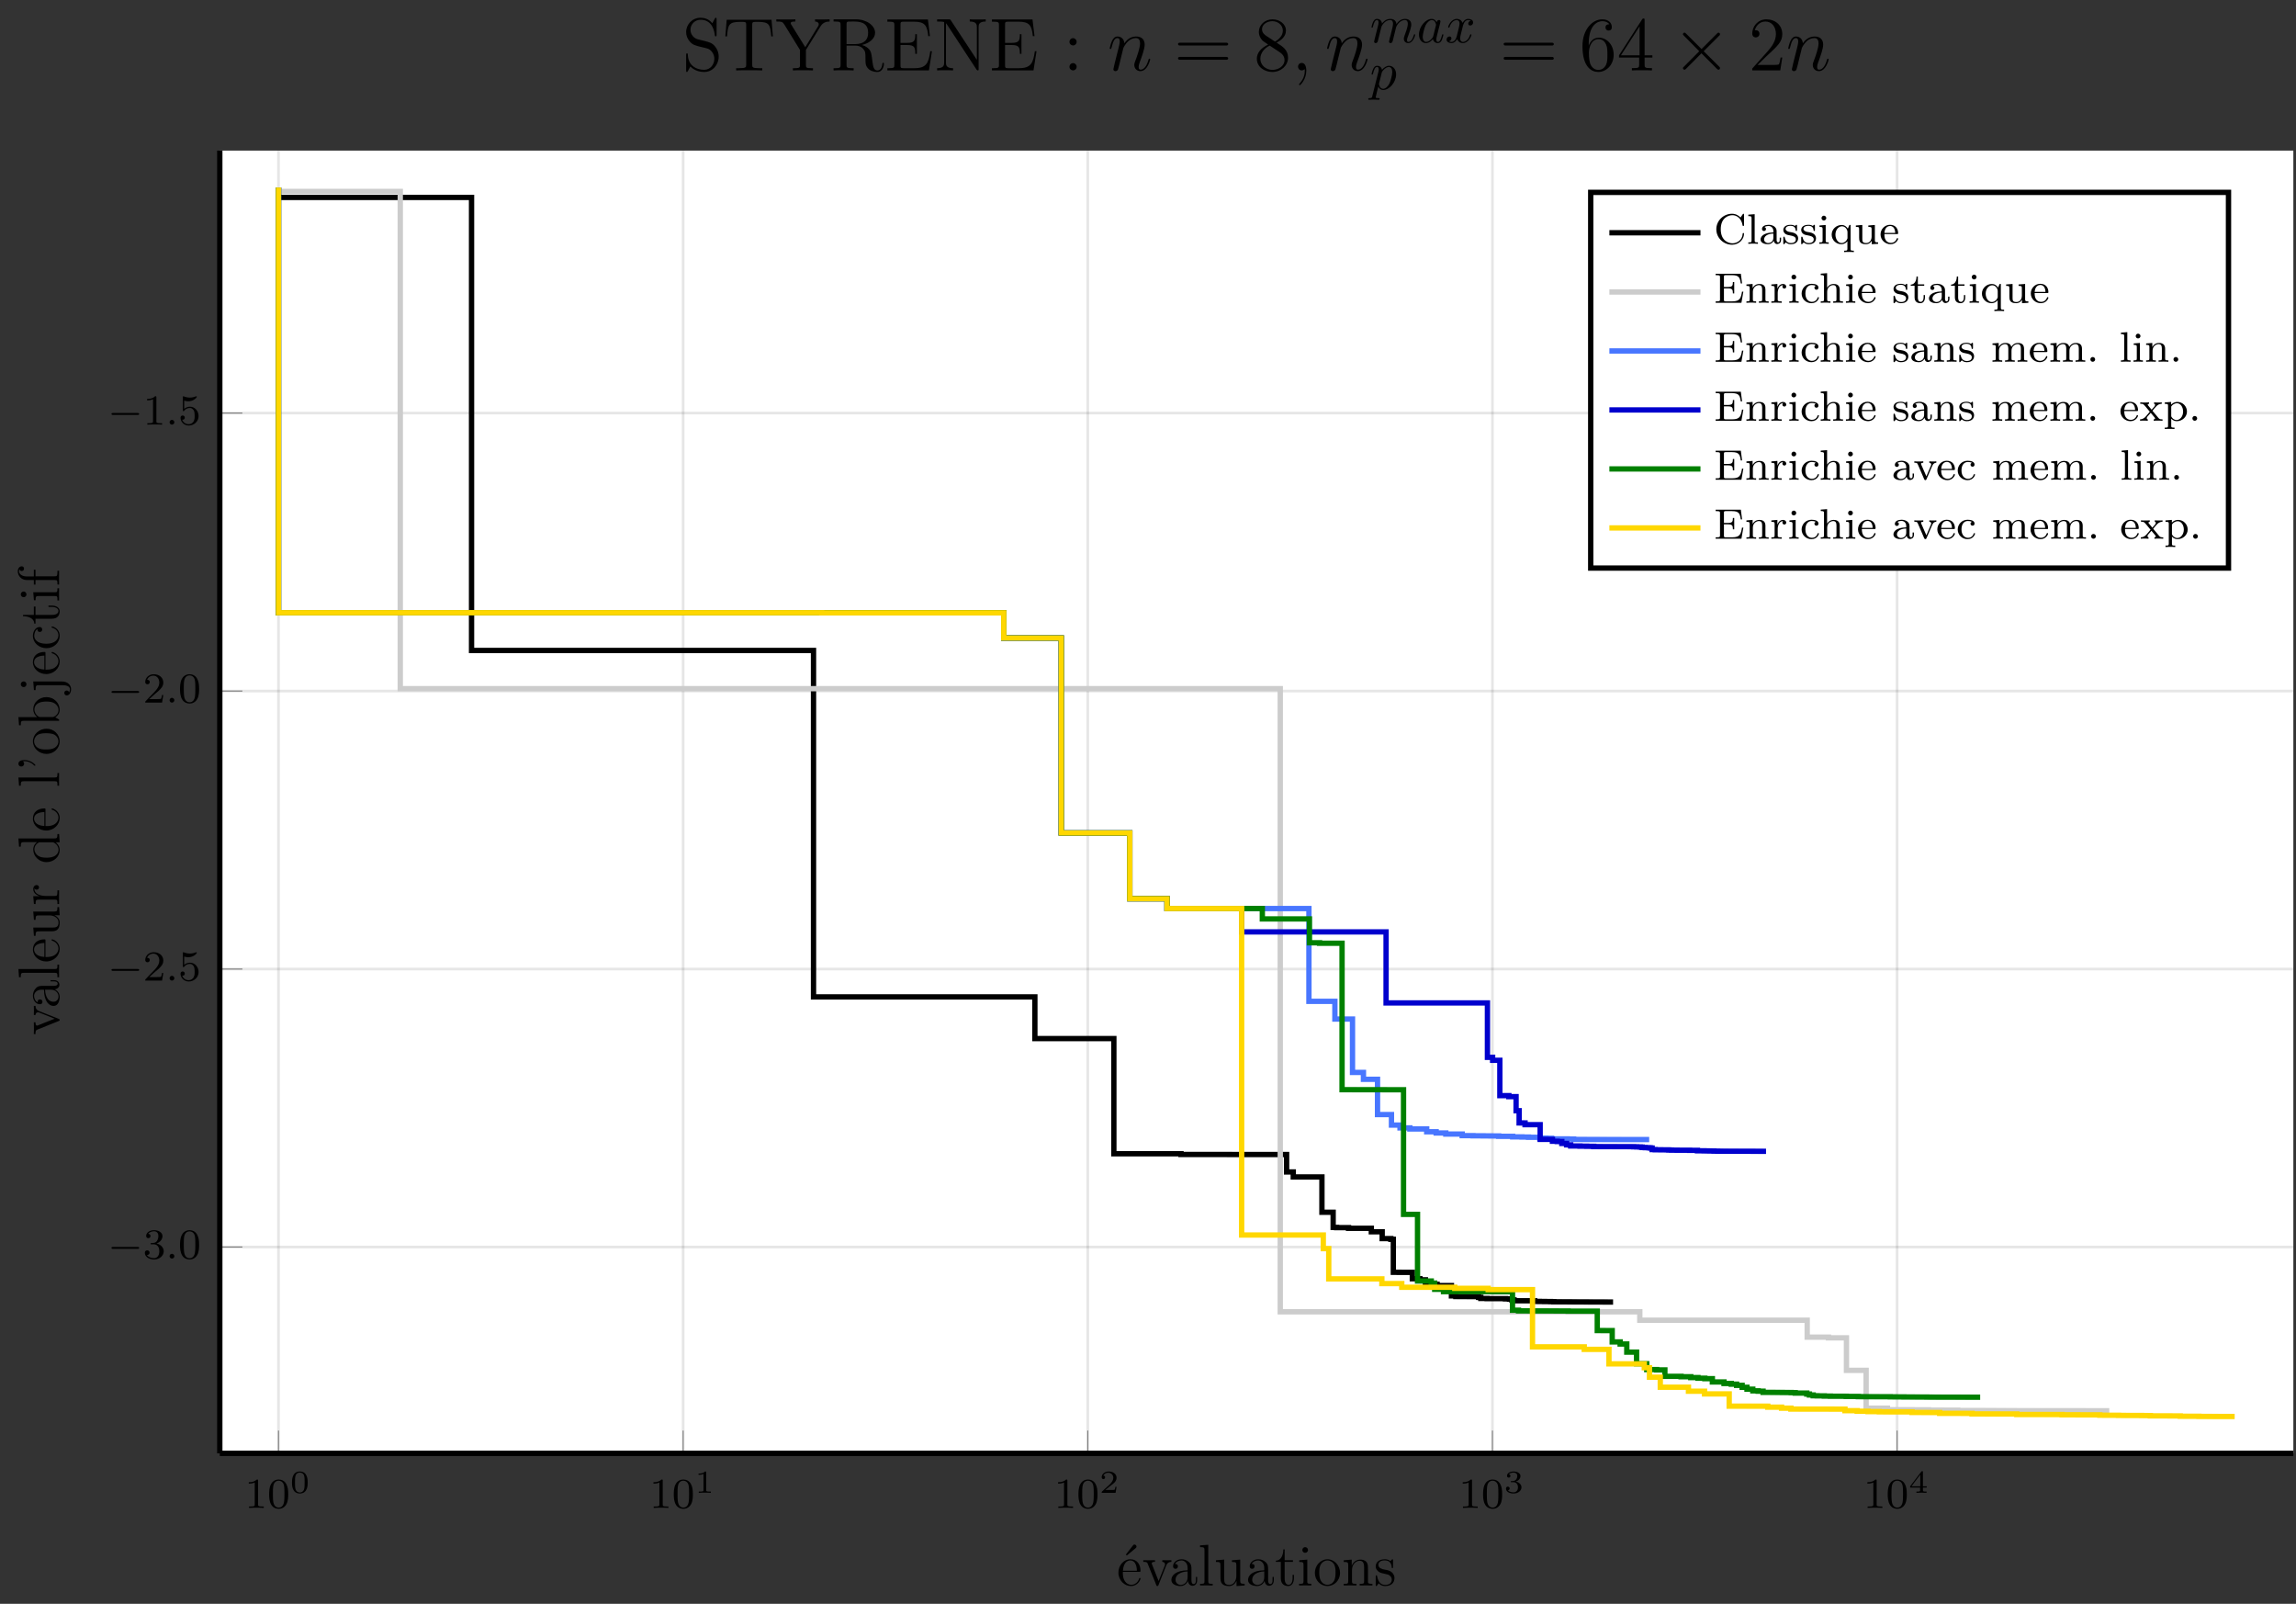 <?xml version="1.0" encoding="UTF-8"?>
<svg xmlns="http://www.w3.org/2000/svg" xmlns:xlink="http://www.w3.org/1999/xlink" width="428.71pt" height="299.382pt" viewBox="0 0 428.71 299.382" version="1.1">
<rect x="0" y="0" width="428.71" height="299.382" fill="#333333" stroke="none"/>
<defs>
<g>
<symbol overflow="visible" id="glyph-1582152674717031-0-0">
<path style="stroke:none;" d=""/>
</symbol>
<symbol overflow="visible" id="glyph-1582152674717031-0-1">
<path style="stroke:none;" d="M 2.5 -5.078 C 2.5 -5.297 2.484 -5.297 2.266 -5.297 C 1.938 -4.984 1.516 -4.797 0.766 -4.797 L 0.766 -4.531 C 0.984 -4.531 1.406 -4.531 1.875 -4.734 L 1.875 -0.656 C 1.875 -0.359 1.844 -0.266 1.094 -0.266 L 0.812 -0.266 L 0.812 0 C 1.141 -0.031 1.828 -0.031 2.188 -0.031 C 2.547 -0.031 3.234 -0.031 3.562 0 L 3.562 -0.266 L 3.281 -0.266 C 2.531 -0.266 2.5 -0.359 2.5 -0.656 Z M 2.5 -5.078 "/>
</symbol>
<symbol overflow="visible" id="glyph-1582152674717031-0-2">
<path style="stroke:none;" d="M 3.891 -2.547 C 3.891 -3.391 3.812 -3.906 3.547 -4.422 C 3.203 -5.125 2.547 -5.297 2.109 -5.297 C 1.109 -5.297 0.734 -4.547 0.625 -4.328 C 0.344 -3.75 0.328 -2.953 0.328 -2.547 C 0.328 -2.016 0.344 -1.219 0.734 -0.578 C 1.094 0.016 1.688 0.172 2.109 0.172 C 2.5 0.172 3.172 0.047 3.578 -0.734 C 3.875 -1.312 3.891 -2.031 3.891 -2.547 Z M 2.109 -0.062 C 1.844 -0.062 1.297 -0.188 1.125 -1.016 C 1.031 -1.469 1.031 -2.219 1.031 -2.641 C 1.031 -3.188 1.031 -3.75 1.125 -4.188 C 1.297 -5 1.906 -5.078 2.109 -5.078 C 2.375 -5.078 2.938 -4.938 3.094 -4.219 C 3.188 -3.781 3.188 -3.172 3.188 -2.641 C 3.188 -2.172 3.188 -1.453 3.094 -1 C 2.922 -0.172 2.375 -0.062 2.109 -0.062 Z M 2.109 -0.062 "/>
</symbol>
<symbol overflow="visible" id="glyph-1582152674717031-0-3">
<path style="stroke:none;" d="M 2.016 -2.656 C 2.641 -2.656 3.047 -2.203 3.047 -1.359 C 3.047 -0.359 2.484 -0.078 2.062 -0.078 C 1.625 -0.078 1.016 -0.234 0.734 -0.656 C 1.031 -0.656 1.234 -0.844 1.234 -1.094 C 1.234 -1.359 1.047 -1.531 0.781 -1.531 C 0.578 -1.531 0.344 -1.406 0.344 -1.078 C 0.344 -0.328 1.156 0.172 2.078 0.172 C 3.125 0.172 3.875 -0.562 3.875 -1.359 C 3.875 -2.031 3.344 -2.625 2.531 -2.812 C 3.156 -3.031 3.641 -3.562 3.641 -4.203 C 3.641 -4.844 2.922 -5.297 2.094 -5.297 C 1.234 -5.297 0.594 -4.844 0.594 -4.234 C 0.594 -3.938 0.781 -3.812 1 -3.812 C 1.25 -3.812 1.406 -3.984 1.406 -4.219 C 1.406 -4.516 1.141 -4.625 0.969 -4.625 C 1.312 -5.062 1.922 -5.094 2.062 -5.094 C 2.266 -5.094 2.875 -5.031 2.875 -4.203 C 2.875 -3.656 2.641 -3.312 2.531 -3.188 C 2.297 -2.938 2.109 -2.922 1.625 -2.891 C 1.469 -2.891 1.406 -2.875 1.406 -2.766 C 1.406 -2.656 1.484 -2.656 1.625 -2.656 Z M 2.016 -2.656 "/>
</symbol>
<symbol overflow="visible" id="glyph-1582152674717031-0-4">
<path style="stroke:none;" d="M 2.25 -1.625 C 2.375 -1.75 2.703 -2.016 2.844 -2.125 C 3.328 -2.578 3.797 -3.016 3.797 -3.734 C 3.797 -4.688 3 -5.297 2.016 -5.297 C 1.047 -5.297 0.422 -4.578 0.422 -3.859 C 0.422 -3.469 0.734 -3.422 0.844 -3.422 C 1.016 -3.422 1.266 -3.531 1.266 -3.844 C 1.266 -4.25 0.859 -4.25 0.766 -4.25 C 1 -4.844 1.531 -5.031 1.922 -5.031 C 2.656 -5.031 3.047 -4.406 3.047 -3.734 C 3.047 -2.906 2.469 -2.297 1.516 -1.344 L 0.516 -0.297 C 0.422 -0.219 0.422 -0.203 0.422 0 L 3.562 0 L 3.797 -1.422 L 3.547 -1.422 C 3.531 -1.266 3.469 -0.875 3.375 -0.719 C 3.328 -0.656 2.719 -0.656 2.594 -0.656 L 1.172 -0.656 Z M 2.25 -1.625 "/>
</symbol>
<symbol overflow="visible" id="glyph-1582152674717031-0-5">
<path style="stroke:none;" d="M 1.109 -4.484 C 1.219 -4.453 1.531 -4.359 1.875 -4.359 C 2.875 -4.359 3.469 -5.062 3.469 -5.188 C 3.469 -5.281 3.422 -5.297 3.375 -5.297 C 3.359 -5.297 3.344 -5.297 3.281 -5.266 C 2.969 -5.141 2.594 -5.047 2.172 -5.047 C 1.703 -5.047 1.312 -5.156 1.062 -5.266 C 0.984 -5.297 0.969 -5.297 0.953 -5.297 C 0.859 -5.297 0.859 -5.219 0.859 -5.062 L 0.859 -2.734 C 0.859 -2.594 0.859 -2.5 0.984 -2.5 C 1.047 -2.5 1.062 -2.531 1.109 -2.594 C 1.203 -2.703 1.5 -3.109 2.188 -3.109 C 2.625 -3.109 2.844 -2.75 2.922 -2.594 C 3.047 -2.312 3.062 -1.938 3.062 -1.641 C 3.062 -1.344 3.062 -0.906 2.844 -0.562 C 2.688 -0.312 2.359 -0.078 1.938 -0.078 C 1.422 -0.078 0.922 -0.391 0.734 -0.922 C 0.75 -0.906 0.812 -0.906 0.812 -0.906 C 1.031 -0.906 1.219 -1.047 1.219 -1.297 C 1.219 -1.594 0.984 -1.703 0.828 -1.703 C 0.672 -1.703 0.422 -1.625 0.422 -1.281 C 0.422 -0.562 1.047 0.172 1.953 0.172 C 2.953 0.172 3.797 -0.609 3.797 -1.594 C 3.797 -2.516 3.125 -3.344 2.188 -3.344 C 1.797 -3.344 1.422 -3.219 1.109 -2.938 Z M 1.109 -4.484 "/>
</symbol>
<symbol overflow="visible" id="glyph-1582152674717031-1-0">
<path style="stroke:none;" d=""/>
</symbol>
<symbol overflow="visible" id="glyph-1582152674717031-1-1">
<path style="stroke:none;" d="M 3.297 -1.906 C 3.297 -2.344 3.297 -3.984 1.828 -3.984 C 0.359 -3.984 0.359 -2.344 0.359 -1.906 C 0.359 -1.484 0.359 0.125 1.828 0.125 C 3.297 0.125 3.297 -1.484 3.297 -1.906 Z M 1.828 -0.062 C 1.578 -0.062 1.172 -0.188 1.016 -0.688 C 0.922 -1.031 0.922 -1.609 0.922 -1.984 C 0.922 -2.391 0.922 -2.844 1.016 -3.172 C 1.156 -3.703 1.609 -3.781 1.828 -3.781 C 2.094 -3.781 2.5 -3.656 2.625 -3.203 C 2.719 -2.891 2.719 -2.453 2.719 -1.984 C 2.719 -1.609 2.719 -1 2.625 -0.672 C 2.453 -0.141 2.016 -0.062 1.828 -0.062 Z M 1.828 -0.062 "/>
</symbol>
<symbol overflow="visible" id="glyph-1582152674717031-1-2">
<path style="stroke:none;" d="M 2.141 -3.797 C 2.141 -3.984 2.125 -3.984 1.938 -3.984 C 1.547 -3.594 0.938 -3.594 0.719 -3.594 L 0.719 -3.359 C 0.875 -3.359 1.281 -3.359 1.641 -3.531 L 1.641 -0.516 C 1.641 -0.312 1.641 -0.234 1.016 -0.234 L 0.766 -0.234 L 0.766 0 C 1.094 -0.031 1.562 -0.031 1.891 -0.031 C 2.219 -0.031 2.688 -0.031 3.016 0 L 3.016 -0.234 L 2.766 -0.234 C 2.141 -0.234 2.141 -0.312 2.141 -0.516 Z M 2.141 -3.797 "/>
</symbol>
<symbol overflow="visible" id="glyph-1582152674717031-1-3">
<path style="stroke:none;" d="M 3.219 -1.125 L 3 -1.125 C 2.984 -1.031 2.922 -0.641 2.844 -0.578 C 2.797 -0.531 2.312 -0.531 2.219 -0.531 L 1.109 -0.531 L 1.875 -1.156 C 2.078 -1.328 2.609 -1.703 2.797 -1.891 C 2.969 -2.062 3.219 -2.375 3.219 -2.797 C 3.219 -3.547 2.547 -3.984 1.734 -3.984 C 0.969 -3.984 0.438 -3.469 0.438 -2.906 C 0.438 -2.609 0.688 -2.562 0.75 -2.562 C 0.906 -2.562 1.078 -2.672 1.078 -2.891 C 1.078 -3.016 1 -3.219 0.734 -3.219 C 0.875 -3.516 1.234 -3.75 1.656 -3.75 C 2.281 -3.75 2.609 -3.281 2.609 -2.797 C 2.609 -2.375 2.328 -1.938 1.922 -1.547 L 0.5 -0.25 C 0.438 -0.188 0.438 -0.188 0.438 0 L 3.031 0 Z M 3.219 -1.125 "/>
</symbol>
<symbol overflow="visible" id="glyph-1582152674717031-1-4">
<path style="stroke:none;" d="M 1.766 -1.984 C 2.266 -1.984 2.609 -1.641 2.609 -1.031 C 2.609 -0.375 2.219 -0.094 1.781 -0.094 C 1.609 -0.094 1 -0.125 0.734 -0.469 C 0.969 -0.5 1.062 -0.656 1.062 -0.812 C 1.062 -1.016 0.922 -1.156 0.719 -1.156 C 0.562 -1.156 0.375 -1.047 0.375 -0.797 C 0.375 -0.203 1.031 0.125 1.797 0.125 C 2.688 0.125 3.266 -0.438 3.266 -1.031 C 3.266 -1.469 2.938 -1.938 2.219 -2.109 C 2.703 -2.266 3.078 -2.656 3.078 -3.141 C 3.078 -3.625 2.516 -3.984 1.797 -3.984 C 1.094 -3.984 0.562 -3.656 0.562 -3.172 C 0.562 -2.906 0.766 -2.844 0.891 -2.844 C 1.047 -2.844 1.203 -2.938 1.203 -3.156 C 1.203 -3.344 1.078 -3.453 0.906 -3.469 C 1.188 -3.781 1.734 -3.781 1.797 -3.781 C 2.094 -3.781 2.484 -3.641 2.484 -3.141 C 2.484 -2.812 2.297 -2.234 1.688 -2.203 C 1.578 -2.203 1.422 -2.188 1.375 -2.188 C 1.312 -2.172 1.25 -2.172 1.25 -2.078 C 1.25 -1.984 1.312 -1.984 1.406 -1.984 Z M 1.766 -1.984 "/>
</symbol>
<symbol overflow="visible" id="glyph-1582152674717031-1-5">
<path style="stroke:none;" d="M 3.375 -0.984 L 3.375 -1.219 L 2.672 -1.219 L 2.672 -3.859 C 2.672 -4 2.672 -4.047 2.531 -4.047 C 2.422 -4.047 2.406 -4.016 2.359 -3.953 L 0.281 -1.219 L 0.281 -0.984 L 2.141 -0.984 L 2.141 -0.5 C 2.141 -0.312 2.141 -0.234 1.641 -0.234 L 1.453 -0.234 L 1.453 0 C 1.578 0 2.141 -0.031 2.406 -0.031 C 2.672 -0.031 3.234 0 3.344 0 L 3.344 -0.234 L 3.172 -0.234 C 2.672 -0.234 2.672 -0.312 2.672 -0.5 L 2.672 -0.984 Z M 2.172 -3.391 L 2.172 -1.219 L 0.531 -1.219 Z M 2.172 -3.391 "/>
</symbol>
<symbol overflow="visible" id="glyph-1582152674717031-2-0">
<path style="stroke:none;" d=""/>
</symbol>
<symbol overflow="visible" id="glyph-1582152674717031-2-1">
<path style="stroke:none;" d="M 5.562 -1.812 C 5.703 -1.812 5.875 -1.812 5.875 -1.984 C 5.875 -2.172 5.703 -2.172 5.562 -2.172 L 1 -2.172 C 0.875 -2.172 0.703 -2.172 0.703 -1.984 C 0.703 -1.812 0.875 -1.812 1 -1.812 Z M 5.562 -1.812 "/>
</symbol>
<symbol overflow="visible" id="glyph-1582152674717031-3-0">
<path style="stroke:none;" d=""/>
</symbol>
<symbol overflow="visible" id="glyph-1582152674717031-3-1">
<path style="stroke:none;" d="M 1.625 -0.438 C 1.625 -0.703 1.391 -0.891 1.172 -0.891 C 0.922 -0.891 0.734 -0.672 0.734 -0.453 C 0.734 -0.172 0.953 0 1.172 0 C 1.422 0 1.625 -0.203 1.625 -0.438 Z M 1.625 -0.438 "/>
</symbol>
<symbol overflow="visible" id="glyph-1582152674717031-4-0">
<path style="stroke:none;" d=""/>
</symbol>
<symbol overflow="visible" id="glyph-1582152674717031-4-1">
<path style="stroke:none;" d="M 4.453 -1.297 C 4.453 -1.375 4.406 -1.406 4.344 -1.406 C 4.25 -1.406 4.234 -1.359 4.203 -1.297 C 3.922 -0.391 3.188 -0.125 2.734 -0.125 C 2.266 -0.125 1.156 -0.438 1.156 -2.328 L 1.156 -2.547 L 4.188 -2.547 C 4.438 -2.547 4.453 -2.547 4.453 -2.75 C 4.453 -3.859 3.859 -4.891 2.547 -4.891 C 1.297 -4.891 0.328 -3.75 0.328 -2.406 C 0.328 -0.953 1.453 0.109 2.656 0.109 C 3.969 0.109 4.453 -1.078 4.453 -1.297 Z M 3.781 -2.75 L 1.172 -2.75 C 1.266 -4.469 2.219 -4.672 2.531 -4.672 C 3.703 -4.672 3.766 -3.125 3.781 -2.75 Z M 3.703 -7.266 C 3.703 -7.469 3.516 -7.641 3.328 -7.641 C 3.172 -7.641 3.109 -7.562 3.016 -7.438 L 1.719 -5.766 C 1.781 -5.703 1.828 -5.656 1.891 -5.594 L 3.531 -6.953 C 3.703 -7.094 3.703 -7.219 3.703 -7.266 Z M 3.703 -7.266 "/>
</symbol>
<symbol overflow="visible" id="glyph-1582152674717031-4-2">
<path style="stroke:none;" d="M 5.453 -4.406 L 5.453 -4.719 C 5.141 -4.703 4.984 -4.703 4.641 -4.703 L 3.75 -4.719 L 3.75 -4.406 C 4.203 -4.375 4.266 -4.047 4.266 -3.938 C 4.266 -3.828 4.234 -3.781 4.188 -3.641 L 3.062 -0.828 L 1.844 -3.906 C 1.781 -4.062 1.781 -4.062 1.781 -4.125 C 1.781 -4.406 2.188 -4.406 2.391 -4.406 L 2.391 -4.719 C 2.109 -4.703 1.547 -4.703 1.25 -4.703 L 0.203 -4.719 L 0.203 -4.406 C 0.812 -4.406 0.922 -4.359 1.047 -4.016 L 2.625 -0.094 C 2.672 0.062 2.688 0.109 2.828 0.109 C 2.906 0.109 2.969 0.094 3.047 -0.094 L 4.469 -3.688 C 4.562 -3.922 4.75 -4.391 5.453 -4.406 Z M 5.453 -4.406 "/>
</symbol>
<symbol overflow="visible" id="glyph-1582152674717031-4-3">
<path style="stroke:none;" d="M 5.188 -0.969 L 5.188 -1.594 L 4.953 -1.594 L 4.953 -0.969 C 4.953 -0.344 4.688 -0.266 4.531 -0.266 C 4.125 -0.266 4.125 -0.844 4.125 -1 L 4.125 -2.922 C 4.125 -3.516 4.125 -3.953 3.641 -4.375 C 3.25 -4.734 2.766 -4.891 2.281 -4.891 C 1.375 -4.891 0.688 -4.297 0.688 -3.578 C 0.688 -3.266 0.891 -3.109 1.156 -3.109 C 1.406 -3.109 1.594 -3.297 1.594 -3.562 C 1.594 -4.016 1.203 -4.016 1.047 -4.016 C 1.297 -4.469 1.812 -4.672 2.25 -4.672 C 2.766 -4.672 3.406 -4.25 3.406 -3.266 L 3.406 -2.828 C 1.203 -2.797 0.375 -1.875 0.375 -1.031 C 0.375 -0.172 1.375 0.109 2.047 0.109 C 2.766 0.109 3.266 -0.328 3.469 -0.859 C 3.516 -0.344 3.859 0.062 4.328 0.062 C 4.562 0.062 5.188 -0.094 5.188 -0.969 Z M 3.406 -1.547 C 3.406 -0.469 2.609 -0.109 2.141 -0.109 C 1.594 -0.109 1.156 -0.5 1.156 -1.031 C 1.156 -2.469 3.016 -2.609 3.406 -2.625 Z M 3.406 -1.547 "/>
</symbol>
<symbol overflow="visible" id="glyph-1582152674717031-4-4">
<path style="stroke:none;" d="M 2.719 0 L 2.719 -0.312 C 2.016 -0.312 1.891 -0.312 1.891 -0.812 L 1.891 -7.594 L 0.359 -7.484 L 0.359 -7.156 C 1.109 -7.156 1.188 -7.094 1.188 -6.547 L 1.188 -0.812 C 1.188 -0.312 1.078 -0.312 0.359 -0.312 L 0.359 0 C 0.672 -0.016 1.203 -0.016 1.531 -0.016 C 1.859 -0.016 2.406 -0.016 2.719 0 Z M 2.719 0 "/>
</symbol>
<symbol overflow="visible" id="glyph-1582152674717031-4-5">
<path style="stroke:none;" d="M 5.703 0 L 5.703 -0.312 C 4.969 -0.312 4.875 -0.391 4.875 -0.938 L 4.875 -4.828 L 3.328 -4.703 L 3.328 -4.391 C 4.078 -4.391 4.156 -4.312 4.156 -3.781 L 4.156 -1.812 C 4.156 -0.891 3.672 -0.109 2.844 -0.109 C 1.953 -0.109 1.891 -0.625 1.891 -1.203 L 1.891 -4.828 L 0.344 -4.703 L 0.344 -4.391 C 1.188 -4.391 1.188 -4.359 1.188 -3.391 L 1.188 -1.734 C 1.188 -1.062 1.188 -0.672 1.516 -0.312 C 1.781 -0.016 2.219 0.109 2.781 0.109 C 2.969 0.109 3.312 0.109 3.688 -0.203 C 4.016 -0.453 4.188 -0.875 4.188 -0.875 L 4.188 0.109 Z M 5.703 0 "/>
</symbol>
<symbol overflow="visible" id="glyph-1582152674717031-4-6">
<path style="stroke:none;" d="M 3.578 -1.359 L 3.578 -1.984 L 3.328 -1.984 L 3.328 -1.375 C 3.328 -0.594 3.016 -0.125 2.578 -0.125 C 1.844 -0.125 1.844 -1.156 1.844 -1.344 L 1.844 -4.406 L 3.391 -4.406 L 3.391 -4.719 L 1.844 -4.719 L 1.844 -6.734 L 1.594 -6.734 C 1.594 -5.703 1.188 -4.656 0.203 -4.625 L 0.203 -4.406 L 1.125 -4.406 L 1.125 -1.359 C 1.125 -0.141 1.938 0.109 2.516 0.109 C 3.203 0.109 3.578 -0.562 3.578 -1.359 Z M 3.578 -1.359 "/>
</symbol>
<symbol overflow="visible" id="glyph-1582152674717031-4-7">
<path style="stroke:none;" d="M 2.641 0 L 2.641 -0.312 C 1.922 -0.312 1.891 -0.375 1.891 -0.797 L 1.891 -4.828 L 0.391 -4.703 L 0.391 -4.391 C 1.094 -4.391 1.188 -4.328 1.188 -3.797 L 1.188 -0.812 C 1.188 -0.312 1.078 -0.312 0.359 -0.312 L 0.359 0 C 0.672 -0.016 1.188 -0.016 1.516 -0.016 C 1.625 -0.016 2.266 -0.016 2.641 0 Z M 2.031 -6.609 C 2.031 -6.938 1.766 -7.156 1.5 -7.156 C 1.188 -7.156 0.969 -6.906 0.969 -6.609 C 0.969 -6.328 1.203 -6.094 1.484 -6.094 C 1.812 -6.094 2.031 -6.359 2.031 -6.609 Z M 2.031 -6.609 "/>
</symbol>
<symbol overflow="visible" id="glyph-1582152674717031-4-8">
<path style="stroke:none;" d="M 5.031 -2.344 C 5.031 -3.75 3.953 -4.891 2.688 -4.891 C 1.375 -4.891 0.328 -3.719 0.328 -2.344 C 0.328 -0.938 1.422 0.109 2.672 0.109 C 3.969 0.109 5.031 -0.969 5.031 -2.344 Z M 4.188 -2.438 C 4.188 -2.062 4.188 -1.375 3.906 -0.859 C 3.609 -0.344 3.094 -0.125 2.688 -0.125 C 2.281 -0.125 1.781 -0.312 1.469 -0.844 C 1.172 -1.344 1.156 -1.984 1.156 -2.438 C 1.156 -2.859 1.156 -3.531 1.5 -4.016 C 1.812 -4.484 2.297 -4.672 2.672 -4.672 C 3.094 -4.672 3.562 -4.469 3.859 -4.047 C 4.188 -3.531 4.188 -2.844 4.188 -2.438 Z M 4.188 -2.438 "/>
</symbol>
<symbol overflow="visible" id="glyph-1582152674717031-4-9">
<path style="stroke:none;" d="M 5.703 0 L 5.703 -0.312 C 5.156 -0.312 4.891 -0.312 4.875 -0.641 L 4.875 -2.656 C 4.875 -3.688 4.875 -3.984 4.625 -4.344 C 4.297 -4.766 3.797 -4.828 3.422 -4.828 C 2.359 -4.828 1.938 -3.922 1.844 -3.703 L 1.844 -4.828 L 0.344 -4.703 L 0.344 -4.391 C 1.094 -4.391 1.188 -4.312 1.188 -3.781 L 1.188 -0.812 C 1.188 -0.312 1.062 -0.312 0.344 -0.312 L 0.344 0 C 0.641 -0.016 1.234 -0.016 1.531 -0.016 C 1.844 -0.016 2.438 -0.016 2.734 0 L 2.734 -0.312 C 2.031 -0.312 1.891 -0.312 1.891 -0.812 L 1.891 -2.844 C 1.891 -4 2.656 -4.609 3.328 -4.609 C 4.016 -4.609 4.156 -4.047 4.156 -3.391 L 4.156 -0.812 C 4.156 -0.312 4.047 -0.312 3.328 -0.312 L 3.328 0 C 3.609 -0.016 4.203 -0.016 4.516 -0.016 C 4.828 -0.016 5.422 -0.016 5.703 0 Z M 5.703 0 "/>
</symbol>
<symbol overflow="visible" id="glyph-1582152674717031-4-10">
<path style="stroke:none;" d="M 3.859 -1.391 C 3.859 -1.984 3.5 -2.328 3.391 -2.438 C 3 -2.766 2.703 -2.844 1.984 -2.969 C 1.656 -3.031 0.859 -3.188 0.859 -3.844 C 0.859 -4.188 1.078 -4.688 2.062 -4.688 C 3.266 -4.688 3.328 -3.672 3.359 -3.328 C 3.359 -3.234 3.438 -3.234 3.469 -3.234 C 3.594 -3.234 3.594 -3.297 3.594 -3.5 L 3.594 -4.641 C 3.594 -4.828 3.594 -4.891 3.484 -4.891 C 3.391 -4.891 3.188 -4.641 3.109 -4.547 C 2.766 -4.812 2.438 -4.891 2.078 -4.891 C 0.75 -4.891 0.359 -4.156 0.359 -3.562 C 0.359 -3.438 0.359 -3.062 0.781 -2.672 C 1.125 -2.359 1.5 -2.297 2 -2.188 C 2.609 -2.062 2.75 -2.031 3.016 -1.812 C 3.219 -1.656 3.359 -1.406 3.359 -1.109 C 3.359 -0.641 3.094 -0.109 2.125 -0.109 C 1.406 -0.109 0.875 -0.531 0.641 -1.625 C 0.594 -1.812 0.578 -1.844 0.578 -1.844 C 0.562 -1.891 0.516 -1.891 0.484 -1.891 C 0.359 -1.891 0.359 -1.828 0.359 -1.625 L 0.359 -0.141 C 0.359 0.062 0.359 0.109 0.469 0.109 C 0.531 0.109 0.531 0.094 0.719 -0.125 C 0.781 -0.203 0.781 -0.234 0.938 -0.406 C 1.359 0.109 1.953 0.109 2.141 0.109 C 3.281 0.109 3.859 -0.531 3.859 -1.391 Z M 3.859 -1.391 "/>
</symbol>
<symbol overflow="visible" id="glyph-1582152674717031-5-0">
<path style="stroke:none;" d=""/>
</symbol>
<symbol overflow="visible" id="glyph-1582152674717031-5-1">
<path style="stroke:none;" d="M -4.406 -5.453 L -4.719 -5.453 C -4.703 -5.141 -4.703 -4.984 -4.703 -4.641 L -4.719 -3.75 L -4.406 -3.75 C -4.375 -4.203 -4.047 -4.266 -3.938 -4.266 C -3.828 -4.266 -3.781 -4.234 -3.641 -4.188 L -0.828 -3.062 L -3.906 -1.844 C -4.062 -1.781 -4.062 -1.781 -4.125 -1.781 C -4.406 -1.781 -4.406 -2.188 -4.406 -2.391 L -4.719 -2.391 C -4.703 -2.109 -4.703 -1.547 -4.703 -1.25 L -4.719 -0.203 L -4.406 -0.203 C -4.406 -0.812 -4.359 -0.922 -4.016 -1.047 L -0.094 -2.625 C 0.062 -2.672 0.109 -2.688 0.109 -2.828 C 0.109 -2.906 0.094 -2.969 -0.094 -3.047 L -3.688 -4.469 C -3.922 -4.562 -4.391 -4.75 -4.406 -5.453 Z M -4.406 -5.453 "/>
</symbol>
<symbol overflow="visible" id="glyph-1582152674717031-5-2">
<path style="stroke:none;" d="M -0.969 -5.188 L -1.594 -5.188 L -1.594 -4.953 L -0.969 -4.953 C -0.344 -4.953 -0.266 -4.688 -0.266 -4.531 C -0.266 -4.125 -0.844 -4.125 -1 -4.125 L -2.922 -4.125 C -3.516 -4.125 -3.953 -4.125 -4.375 -3.641 C -4.734 -3.25 -4.891 -2.766 -4.891 -2.281 C -4.891 -1.375 -4.297 -0.688 -3.578 -0.688 C -3.266 -0.688 -3.109 -0.891 -3.109 -1.156 C -3.109 -1.406 -3.297 -1.594 -3.562 -1.594 C -4.016 -1.594 -4.016 -1.203 -4.016 -1.047 C -4.469 -1.297 -4.672 -1.812 -4.672 -2.25 C -4.672 -2.766 -4.25 -3.406 -3.266 -3.406 L -2.828 -3.406 C -2.797 -1.203 -1.875 -0.375 -1.031 -0.375 C -0.172 -0.375 0.109 -1.375 0.109 -2.047 C 0.109 -2.766 -0.328 -3.266 -0.859 -3.469 C -0.344 -3.516 0.062 -3.859 0.062 -4.328 C 0.062 -4.562 -0.094 -5.188 -0.969 -5.188 Z M -1.547 -3.406 C -0.469 -3.406 -0.109 -2.609 -0.109 -2.141 C -0.109 -1.594 -0.5 -1.156 -1.031 -1.156 C -2.469 -1.156 -2.609 -3.016 -2.625 -3.406 Z M -1.547 -3.406 "/>
</symbol>
<symbol overflow="visible" id="glyph-1582152674717031-5-3">
<path style="stroke:none;" d="M 0 -2.719 L -0.312 -2.719 C -0.312 -2.016 -0.312 -1.891 -0.812 -1.891 L -7.594 -1.891 L -7.484 -0.359 L -7.156 -0.359 C -7.156 -1.109 -7.094 -1.188 -6.547 -1.188 L -0.812 -1.188 C -0.312 -1.188 -0.312 -1.078 -0.312 -0.359 L 0 -0.359 C -0.016 -0.672 -0.016 -1.203 -0.016 -1.531 C -0.016 -1.859 -0.016 -2.406 0 -2.719 Z M 0 -2.719 "/>
</symbol>
<symbol overflow="visible" id="glyph-1582152674717031-5-4">
<path style="stroke:none;" d="M -1.297 -4.453 C -1.375 -4.453 -1.406 -4.406 -1.406 -4.344 C -1.406 -4.25 -1.359 -4.234 -1.297 -4.203 C -0.391 -3.922 -0.125 -3.188 -0.125 -2.734 C -0.125 -2.266 -0.438 -1.156 -2.328 -1.156 L -2.547 -1.156 L -2.547 -4.188 C -2.547 -4.438 -2.547 -4.453 -2.75 -4.453 C -3.859 -4.453 -4.891 -3.859 -4.891 -2.547 C -4.891 -1.297 -3.75 -0.328 -2.406 -0.328 C -0.953 -0.328 0.109 -1.453 0.109 -2.656 C 0.109 -3.969 -1.078 -4.453 -1.297 -4.453 Z M -2.75 -3.781 L -2.75 -1.172 C -4.469 -1.266 -4.672 -2.219 -4.672 -2.531 C -4.672 -3.703 -3.125 -3.766 -2.75 -3.781 Z M -2.75 -3.781 "/>
</symbol>
<symbol overflow="visible" id="glyph-1582152674717031-5-5">
<path style="stroke:none;" d="M 0 -5.703 L -0.312 -5.703 C -0.312 -4.969 -0.391 -4.875 -0.938 -4.875 L -4.828 -4.875 L -4.703 -3.328 L -4.391 -3.328 C -4.391 -4.078 -4.312 -4.156 -3.781 -4.156 L -1.812 -4.156 C -0.891 -4.156 -0.109 -3.672 -0.109 -2.844 C -0.109 -1.953 -0.625 -1.891 -1.203 -1.891 L -4.828 -1.891 L -4.703 -0.344 L -4.391 -0.344 C -4.391 -1.188 -4.359 -1.188 -3.391 -1.188 L -1.734 -1.188 C -1.062 -1.188 -0.672 -1.188 -0.312 -1.516 C -0.016 -1.781 0.109 -2.219 0.109 -2.781 C 0.109 -2.969 0.109 -3.312 -0.203 -3.688 C -0.453 -4.016 -0.875 -4.188 -0.875 -4.188 L 0.109 -4.188 Z M 0 -5.703 "/>
</symbol>
<symbol overflow="visible" id="glyph-1582152674717031-5-6">
<path style="stroke:none;" d="M -4.188 -3.859 C -4.531 -3.859 -4.828 -3.578 -4.828 -3.094 C -4.828 -2.172 -3.828 -1.844 -3.609 -1.781 L -4.828 -1.781 L -4.703 -0.312 L -4.391 -0.312 C -4.391 -1.047 -4.312 -1.141 -3.781 -1.141 L -0.812 -1.141 C -0.312 -1.141 -0.312 -1.016 -0.312 -0.312 L 0 -0.312 C -0.016 -0.609 -0.016 -1.219 -0.016 -1.547 C -0.016 -1.844 -0.016 -2.625 0 -2.875 L -0.312 -2.875 L -0.312 -2.656 C -0.312 -1.844 -0.438 -1.828 -0.828 -1.828 L -2.547 -1.828 C -3.609 -1.828 -4.609 -2.266 -4.609 -3.109 C -4.609 -3.203 -4.609 -3.219 -4.594 -3.266 C -4.562 -3.172 -4.484 -3 -4.188 -3 C -3.875 -3 -3.75 -3.25 -3.75 -3.422 C -3.75 -3.641 -3.906 -3.859 -4.188 -3.859 Z M -4.188 -3.859 "/>
</symbol>
<symbol overflow="visible" id="glyph-1582152674717031-5-7">
<path style="stroke:none;" d="M 0 -5.641 L -0.312 -5.641 C -0.312 -4.891 -0.391 -4.812 -0.938 -4.812 L -7.594 -4.812 L -7.484 -3.281 L -7.156 -3.281 C -7.156 -4.031 -7.094 -4.125 -6.547 -4.125 L -4.125 -4.125 C -4.453 -3.891 -4.828 -3.422 -4.828 -2.75 C -4.828 -1.484 -3.75 -0.391 -2.359 -0.391 C -0.969 -0.391 0.109 -1.422 0.109 -2.625 C 0.109 -3.469 -0.438 -3.938 -0.641 -4.094 L 0.109 -4.094 Z M -1.281 -4.094 C -1.078 -4.094 -1.047 -4.094 -0.812 -3.938 C -0.422 -3.688 -0.109 -3.234 -0.109 -2.688 C -0.109 -2.406 -0.219 -1.219 -2.344 -1.219 C -3.125 -1.219 -3.578 -1.344 -3.938 -1.594 C -4.266 -1.812 -4.609 -2.25 -4.609 -2.797 C -4.609 -3.469 -4.125 -3.859 -3.938 -3.969 C -3.75 -4.094 -3.734 -4.094 -3.531 -4.094 Z M -1.281 -4.094 "/>
</symbol>
<symbol overflow="visible" id="glyph-1582152674717031-5-8">
<path style="stroke:none;" d="M -6.484 -2.172 C -7.156 -2.172 -7.594 -1.922 -7.594 -1.484 C -7.594 -1.156 -7.359 -0.953 -7.078 -0.953 C -6.781 -0.953 -6.531 -1.156 -6.531 -1.484 C -6.531 -1.781 -6.766 -1.922 -6.766 -1.922 C -6.688 -1.938 -6.625 -1.953 -6.484 -1.953 C -6.328 -1.953 -5.438 -1.953 -4.688 -1.188 C -4.594 -1.094 -4.562 -1.094 -4.531 -1.094 C -4.484 -1.094 -4.422 -1.156 -4.422 -1.203 C -4.422 -1.297 -5.234 -2.172 -6.484 -2.172 Z M -6.484 -2.172 "/>
</symbol>
<symbol overflow="visible" id="glyph-1582152674717031-5-9">
<path style="stroke:none;" d="M -2.344 -5.031 C -3.75 -5.031 -4.891 -3.953 -4.891 -2.688 C -4.891 -1.375 -3.719 -0.328 -2.344 -0.328 C -0.938 -0.328 0.109 -1.422 0.109 -2.672 C 0.109 -3.969 -0.969 -5.031 -2.344 -5.031 Z M -2.438 -4.188 C -2.062 -4.188 -1.375 -4.188 -0.859 -3.906 C -0.344 -3.609 -0.125 -3.094 -0.125 -2.688 C -0.125 -2.281 -0.312 -1.781 -0.844 -1.469 C -1.344 -1.172 -1.984 -1.156 -2.438 -1.156 C -2.859 -1.156 -3.531 -1.156 -4.016 -1.5 C -4.484 -1.812 -4.672 -2.297 -4.672 -2.672 C -4.672 -3.094 -4.469 -3.562 -4.047 -3.859 C -3.531 -4.188 -2.844 -4.188 -2.438 -4.188 Z M -2.438 -4.188 "/>
</symbol>
<symbol overflow="visible" id="glyph-1582152674717031-5-10">
<path style="stroke:none;" d="M -2.359 -5.562 C -3.75 -5.562 -4.828 -4.531 -4.828 -3.312 C -4.828 -2.719 -4.562 -2.203 -4.094 -1.828 L -7.594 -1.828 L -7.484 -0.312 L -7.156 -0.312 C -7.156 -1.047 -7.094 -1.141 -6.547 -1.141 L 0 -1.141 L 0 -1.375 L -0.719 -1.781 C -0.312 -2.031 0.109 -2.5 0.109 -3.203 C 0.109 -4.453 -0.953 -5.562 -2.359 -5.562 Z M -2.375 -4.734 C -1.641 -4.734 -1.188 -4.625 -0.781 -4.359 C -0.453 -4.141 -0.109 -3.703 -0.109 -3.156 C -0.109 -2.562 -0.5 -2.172 -0.781 -2 C -1.016 -1.844 -1.062 -1.844 -1.25 -1.844 L -3.5 -1.844 C -3.703 -1.844 -3.719 -1.844 -3.906 -1.969 C -4.297 -2.234 -4.609 -2.719 -4.609 -3.25 C -4.609 -3.578 -4.484 -4.734 -2.375 -4.734 Z M -2.375 -4.734 "/>
</symbol>
<symbol overflow="visible" id="glyph-1582152674717031-5-11">
<path style="stroke:none;" d="M 0.562 -2.219 L -4.828 -2.219 L -4.703 -0.609 L -4.391 -0.609 C -4.391 -1.438 -4.312 -1.531 -3.781 -1.531 L 0.609 -1.531 C 1.203 -1.531 2.016 -1.406 2.016 -0.781 C 2.016 -0.781 2.016 -0.422 1.859 -0.172 C 1.812 -0.453 1.594 -0.531 1.406 -0.531 C 1.156 -0.531 0.969 -0.344 0.969 -0.094 C 0.969 0.188 1.156 0.375 1.422 0.375 C 1.953 0.375 2.234 -0.219 2.234 -0.781 C 2.234 -1.578 1.562 -2.219 0.562 -2.219 Z M -6.609 -2.234 C -6.938 -2.234 -7.156 -1.969 -7.156 -1.703 C -7.156 -1.406 -6.906 -1.172 -6.609 -1.172 C -6.328 -1.172 -6.094 -1.406 -6.094 -1.703 C -6.094 -2.031 -6.359 -2.234 -6.609 -2.234 Z M -6.609 -2.234 "/>
</symbol>
<symbol overflow="visible" id="glyph-1582152674717031-5-12">
<path style="stroke:none;" d="M -1.297 -4.453 C -1.406 -4.453 -1.406 -4.375 -1.406 -4.344 C -1.406 -4.234 -1.375 -4.234 -1.234 -4.188 C -0.453 -3.953 -0.125 -3.359 -0.125 -2.766 C -0.125 -2.109 -0.719 -1.219 -2.375 -1.219 C -4.188 -1.219 -4.641 -2.141 -4.641 -2.688 C -4.641 -3.109 -4.484 -3.719 -4.047 -3.969 C -4.047 -3.828 -4.047 -3.422 -3.609 -3.422 C -3.344 -3.422 -3.156 -3.609 -3.156 -3.875 C -3.156 -4.125 -3.312 -4.344 -3.625 -4.344 C -4.359 -4.344 -4.891 -3.578 -4.891 -2.688 C -4.891 -1.406 -3.75 -0.391 -2.359 -0.391 C -0.969 -0.391 0.109 -1.438 0.109 -2.672 C 0.109 -4.125 -1.203 -4.453 -1.297 -4.453 Z M -1.297 -4.453 "/>
</symbol>
<symbol overflow="visible" id="glyph-1582152674717031-5-13">
<path style="stroke:none;" d="M -1.359 -3.578 L -1.984 -3.578 L -1.984 -3.328 L -1.375 -3.328 C -0.594 -3.328 -0.125 -3.016 -0.125 -2.578 C -0.125 -1.844 -1.156 -1.844 -1.344 -1.844 L -4.406 -1.844 L -4.406 -3.391 L -4.719 -3.391 L -4.719 -1.844 L -6.734 -1.844 L -6.734 -1.594 C -5.703 -1.594 -4.656 -1.188 -4.625 -0.203 L -4.406 -0.203 L -4.406 -1.125 L -1.359 -1.125 C -0.141 -1.125 0.109 -1.938 0.109 -2.516 C 0.109 -3.203 -0.562 -3.578 -1.359 -3.578 Z M -1.359 -3.578 "/>
</symbol>
<symbol overflow="visible" id="glyph-1582152674717031-5-14">
<path style="stroke:none;" d="M 0 -2.641 L -0.312 -2.641 C -0.312 -1.922 -0.375 -1.891 -0.797 -1.891 L -4.828 -1.891 L -4.703 -0.391 L -4.391 -0.391 C -4.391 -1.094 -4.328 -1.188 -3.797 -1.188 L -0.812 -1.188 C -0.312 -1.188 -0.312 -1.078 -0.312 -0.359 L 0 -0.359 C -0.016 -0.672 -0.016 -1.188 -0.016 -1.516 C -0.016 -1.625 -0.016 -2.266 0 -2.641 Z M -6.609 -2.031 C -6.938 -2.031 -7.156 -1.766 -7.156 -1.5 C -7.156 -1.188 -6.906 -0.969 -6.609 -0.969 C -6.328 -0.969 -6.094 -1.203 -6.094 -1.484 C -6.094 -1.812 -6.359 -2.031 -6.609 -2.031 Z M -6.609 -2.031 "/>
</symbol>
<symbol overflow="visible" id="glyph-1582152674717031-5-15">
<path style="stroke:none;" d="M -6.984 -3.75 C -7.391 -3.75 -7.719 -3.359 -7.719 -2.828 C -7.719 -2.062 -7.125 -1.188 -6 -1.188 L -4.719 -1.188 L -4.719 -0.344 L -4.406 -0.344 L -4.406 -1.188 L -0.812 -1.188 C -0.312 -1.188 -0.312 -1.078 -0.312 -0.359 L 0 -0.359 C -0.016 -0.672 -0.016 -1.266 -0.016 -1.594 C -0.016 -1.891 -0.016 -2.672 0 -2.922 L -0.312 -2.922 L -0.312 -2.703 C -0.312 -1.906 -0.438 -1.891 -0.828 -1.891 L -4.406 -1.891 L -4.406 -3.125 L -4.719 -3.125 L -4.719 -1.859 L -6 -1.859 C -6.984 -1.859 -7.484 -2.359 -7.484 -2.812 C -7.484 -2.906 -7.469 -3.062 -7.406 -3.203 C -7.391 -3.156 -7.297 -2.875 -6.984 -2.875 C -6.719 -2.875 -6.547 -3.062 -6.547 -3.312 C -6.547 -3.578 -6.719 -3.75 -6.984 -3.75 Z M -6.984 -3.75 "/>
</symbol>
<symbol overflow="visible" id="glyph-1582152674717031-6-0">
<path style="stroke:none;" d=""/>
</symbol>
<symbol overflow="visible" id="glyph-1582152674717031-6-1">
<path style="stroke:none;" d="M 6.828 -2.562 C 6.828 -3.422 6.5 -4.047 6.125 -4.5 C 5.609 -5.141 4.984 -5.281 4.438 -5.422 L 2.906 -5.812 C 2.188 -6 1.562 -6.703 1.562 -7.594 C 1.562 -8.562 2.344 -9.453 3.438 -9.453 C 5.719 -9.453 6.031 -7.188 6.109 -6.578 C 6.141 -6.422 6.141 -6.359 6.281 -6.359 C 6.438 -6.359 6.438 -6.438 6.438 -6.688 L 6.438 -9.5 C 6.438 -9.75 6.438 -9.828 6.297 -9.828 C 6.25 -9.828 6.188 -9.828 6.094 -9.641 L 5.641 -8.797 C 4.969 -9.656 4.047 -9.828 3.438 -9.828 C 1.891 -9.828 0.75 -8.578 0.75 -7.156 C 0.75 -6.484 0.984 -5.875 1.5 -5.312 C 2 -4.766 2.484 -4.641 3.469 -4.391 C 3.969 -4.281 4.734 -4.094 4.922 -4 C 5.578 -3.688 6.016 -2.938 6.016 -2.156 C 6.016 -1.109 5.281 -0.109 4.109 -0.109 C 3.484 -0.109 2.625 -0.266 1.938 -0.859 C 1.125 -1.594 1.078 -2.594 1.062 -3.062 C 1.047 -3.172 0.906 -3.172 0.906 -3.172 C 0.75 -3.172 0.75 -3.094 0.75 -2.844 L 0.75 -0.031 C 0.75 0.219 0.75 0.297 0.891 0.297 C 0.984 0.297 0.984 0.266 1.094 0.094 L 1.547 -0.734 C 2.047 -0.188 2.938 0.297 4.125 0.297 C 5.688 0.297 6.828 -1.031 6.828 -2.562 Z M 6.828 -2.562 "/>
</symbol>
<symbol overflow="visible" id="glyph-1582152674717031-6-2">
<path style="stroke:none;" d="M 9.359 -6.344 L 9.109 -9.453 L 0.734 -9.453 L 0.484 -6.344 L 0.797 -6.344 C 0.984 -8.547 1.109 -9.062 3.328 -9.062 C 3.578 -9.062 3.969 -9.062 4.078 -9.031 C 4.359 -8.984 4.375 -8.812 4.375 -8.5 L 4.375 -1.078 C 4.375 -0.594 4.375 -0.406 3 -0.406 L 2.5 -0.406 L 2.5 0 C 2.938 -0.031 4.375 -0.031 4.922 -0.031 C 5.469 -0.031 6.922 -0.031 7.375 0 L 7.375 -0.406 L 6.859 -0.406 C 5.5 -0.406 5.5 -0.594 5.5 -1.078 L 5.5 -8.5 C 5.5 -8.844 5.531 -8.969 5.75 -9.031 C 5.859 -9.062 6.266 -9.062 6.531 -9.062 C 8.734 -9.062 8.859 -8.547 9.062 -6.344 Z M 9.359 -6.344 "/>
</symbol>
<symbol overflow="visible" id="glyph-1582152674717031-6-3">
<path style="stroke:none;" d="M 10.094 -9.125 L 10.094 -9.531 L 8.797 -9.5 C 8.406 -9.5 7.719 -9.5 7.375 -9.531 L 7.375 -9.125 C 7.766 -9.125 8.062 -8.938 8.062 -8.609 C 8.062 -8.422 8.031 -8.391 7.891 -8.156 L 5.547 -4.328 L 2.938 -8.531 C 2.859 -8.672 2.828 -8.703 2.828 -8.797 C 2.828 -9.078 3.188 -9.125 3.703 -9.125 L 3.703 -9.531 C 3.375 -9.5 2.25 -9.5 1.859 -9.5 C 1.469 -9.5 0.469 -9.5 0.141 -9.531 L 0.141 -9.125 C 1.125 -9.125 1.312 -9.078 1.625 -8.578 L 4.562 -3.812 L 4.562 -1.062 C 4.562 -0.547 4.516 -0.406 3.516 -0.406 L 3.234 -0.406 L 3.234 0 C 3.562 -0.031 4.703 -0.031 5.109 -0.031 C 5.516 -0.031 6.656 -0.031 6.984 0 L 6.984 -0.406 L 6.719 -0.406 C 5.688 -0.406 5.672 -0.547 5.672 -1.031 L 5.672 -3.828 L 8.391 -8.219 C 8.844 -8.953 9.484 -9.125 10.094 -9.125 Z M 10.094 -9.125 "/>
</symbol>
<symbol overflow="visible" id="glyph-1582152674717031-6-4">
<path style="stroke:none;" d="M 10 -1.219 C 10 -1.297 10 -1.422 9.844 -1.422 C 9.719 -1.422 9.719 -1.344 9.703 -1.203 C 9.625 -0.359 9.219 0.016 8.781 0.016 C 8.141 0.016 8 -0.641 7.891 -1.375 L 7.75 -2.422 C 7.641 -3.125 7.594 -3.578 7.172 -4 C 7.016 -4.156 6.656 -4.531 5.891 -4.75 C 7.266 -5.062 8.344 -5.938 8.344 -7.016 C 8.344 -8.375 6.766 -9.531 4.766 -9.531 L 0.594 -9.531 L 0.594 -9.125 L 0.859 -9.125 C 1.875 -9.125 1.906 -8.984 1.906 -8.469 L 1.906 -1.062 C 1.906 -0.547 1.875 -0.406 0.859 -0.406 L 0.594 -0.406 L 0.594 0 C 0.906 -0.031 2.047 -0.031 2.453 -0.031 C 2.859 -0.031 4.016 -0.031 4.344 0 L 4.344 -0.406 L 4.062 -0.406 C 3.062 -0.406 3.016 -0.547 3.016 -1.062 L 3.016 -4.625 L 4.625 -4.625 C 5.172 -4.625 5.688 -4.484 6.062 -4.094 C 6.547 -3.562 6.547 -3.266 6.547 -2.297 C 6.547 -1.203 6.547 -0.844 7.156 -0.234 C 7.375 -0.031 7.953 0.297 8.734 0.297 C 9.828 0.297 10 -0.922 10 -1.219 Z M 7.047 -7.016 C 7.047 -5.797 6.391 -4.906 4.578 -4.906 L 3.016 -4.906 L 3.016 -8.562 C 3.016 -8.891 3.016 -9.062 3.312 -9.109 C 3.438 -9.125 3.844 -9.125 4.125 -9.125 C 5.266 -9.125 7.047 -9.125 7.047 -7.016 Z M 7.047 -7.016 "/>
</symbol>
<symbol overflow="visible" id="glyph-1582152674717031-6-5">
<path style="stroke:none;" d="M 8.906 -3.578 L 8.594 -3.578 C 8.266 -1.391 7.922 -0.406 5.562 -0.406 L 3.672 -0.406 C 3.062 -0.406 3.031 -0.5 3.031 -0.969 L 3.031 -4.734 L 4.297 -4.734 C 5.641 -4.734 5.797 -4.297 5.797 -3.094 L 6.094 -3.094 L 6.094 -6.766 L 5.797 -6.766 C 5.797 -5.562 5.641 -5.141 4.297 -5.141 L 3.031 -5.141 L 3.031 -8.547 C 3.031 -9 3.062 -9.094 3.672 -9.094 L 5.531 -9.094 C 7.578 -9.094 8.016 -8.406 8.219 -6.391 L 8.531 -6.391 L 8.156 -9.5 L 0.578 -9.5 L 0.578 -9.094 L 0.844 -9.094 C 1.859 -9.094 1.891 -8.953 1.891 -8.438 L 1.891 -1.062 C 1.891 -0.547 1.859 -0.406 0.844 -0.406 L 0.578 -0.406 L 0.578 0 L 8.344 0 Z M 8.906 -3.578 "/>
</symbol>
<symbol overflow="visible" id="glyph-1582152674717031-6-6">
<path style="stroke:none;" d="M 9.656 -9.125 L 9.656 -9.531 C 9.297 -9.5 8.547 -9.5 8.156 -9.5 C 7.766 -9.5 7.031 -9.5 6.672 -9.531 L 6.672 -9.125 C 8 -9.125 8 -8.469 8 -8.062 L 8 -1.969 L 3.156 -9.328 C 3.031 -9.516 3.016 -9.531 2.703 -9.531 L 0.578 -9.531 L 0.578 -9.125 C 1.172 -9.125 1.516 -9.125 1.891 -9.031 L 1.891 -1.469 C 1.891 -1.062 1.891 -0.406 0.578 -0.406 L 0.578 0 C 0.938 -0.031 1.672 -0.031 2.062 -0.031 C 2.453 -0.031 3.188 -0.031 3.562 0 L 3.562 -0.406 C 2.234 -0.406 2.234 -1.062 2.234 -1.469 L 2.234 -8.797 C 2.344 -8.688 2.344 -8.672 2.469 -8.5 L 7.906 -0.203 C 8.047 -0.016 8.062 0 8.156 0 C 8.281 0 8.312 -0.062 8.328 -0.078 L 8.328 -8.062 C 8.328 -8.469 8.328 -9.125 9.656 -9.125 Z M 9.656 -9.125 "/>
</symbol>
<symbol overflow="visible" id="glyph-1582152674717031-6-7">
<path style="stroke:none;" d="M 2.562 -5.344 C 2.562 -5.719 2.25 -6.016 1.891 -6.016 C 1.5 -6.016 1.219 -5.688 1.219 -5.344 C 1.219 -4.922 1.562 -4.656 1.891 -4.656 C 2.266 -4.656 2.562 -4.953 2.562 -5.344 Z M 2.562 -0.688 C 2.562 -1.062 2.25 -1.359 1.891 -1.359 C 1.5 -1.359 1.219 -1.031 1.219 -0.688 C 1.219 -0.266 1.562 0 1.891 0 C 2.266 0 2.562 -0.297 2.562 -0.688 Z M 2.562 -0.688 "/>
</symbol>
<symbol overflow="visible" id="glyph-1582152674717031-7-0">
<path style="stroke:none;" d=""/>
</symbol>
<symbol overflow="visible" id="glyph-1582152674717031-7-1">
<path style="stroke:none;" d="M 2.953 -4.203 C 2.984 -4.281 3.344 -5 3.875 -5.469 C 4.25 -5.812 4.734 -6.031 5.297 -6.031 C 5.859 -6.031 6.062 -5.609 6.062 -5.031 C 6.062 -4.219 5.484 -2.578 5.188 -1.812 C 5.062 -1.469 4.984 -1.281 4.984 -1.016 C 4.984 -0.375 5.438 0.141 6.125 0.141 C 7.453 0.141 7.953 -1.969 7.953 -2.047 C 7.953 -2.125 7.906 -2.188 7.812 -2.188 C 7.688 -2.188 7.672 -2.141 7.609 -1.891 C 7.266 -0.719 6.734 -0.141 6.172 -0.141 C 6.031 -0.141 5.797 -0.156 5.797 -0.609 C 5.797 -0.969 5.953 -1.406 6.031 -1.609 C 6.328 -2.391 6.922 -4 6.922 -4.812 C 6.922 -5.688 6.422 -6.328 5.328 -6.328 C 4.062 -6.328 3.391 -5.422 3.125 -5.062 C 3.078 -5.875 2.5 -6.328 1.859 -6.328 C 1.406 -6.328 1.094 -6.047 0.844 -5.562 C 0.594 -5.047 0.391 -4.188 0.391 -4.125 C 0.391 -4.078 0.438 -4 0.547 -4 C 0.656 -4 0.672 -4.016 0.766 -4.344 C 0.984 -5.219 1.25 -6.031 1.828 -6.031 C 2.156 -6.031 2.266 -5.812 2.266 -5.375 C 2.266 -5.062 2.125 -4.5 2.016 -4.062 L 1.625 -2.516 C 1.562 -2.234 1.406 -1.594 1.328 -1.328 C 1.234 -0.969 1.078 -0.281 1.078 -0.219 C 1.078 -0.016 1.234 0.141 1.453 0.141 C 1.625 0.141 1.828 0.062 1.938 -0.156 C 1.969 -0.234 2.094 -0.734 2.172 -1.016 L 2.484 -2.312 Z M 2.953 -4.203 "/>
</symbol>
<symbol overflow="visible" id="glyph-1582152674717031-7-2">
<path style="stroke:none;" d="M 2.797 0.062 C 2.797 -0.781 2.531 -1.391 1.938 -1.391 C 1.484 -1.391 1.25 -1.016 1.25 -0.703 C 1.25 -0.391 1.469 0 1.953 0 C 2.141 0 2.297 -0.062 2.422 -0.188 C 2.453 -0.219 2.469 -0.219 2.484 -0.219 C 2.516 -0.219 2.516 -0.016 2.516 0.062 C 2.516 0.531 2.422 1.469 1.594 2.391 C 1.438 2.562 1.438 2.594 1.438 2.625 C 1.438 2.703 1.5 2.766 1.578 2.766 C 1.688 2.766 2.797 1.703 2.797 0.062 Z M 2.797 0.062 "/>
</symbol>
<symbol overflow="visible" id="glyph-1582152674717031-8-0">
<path style="stroke:none;" d=""/>
</symbol>
<symbol overflow="visible" id="glyph-1582152674717031-8-1">
<path style="stroke:none;" d="M 9.688 -4.641 C 9.891 -4.641 10.141 -4.641 10.141 -4.906 C 10.141 -5.172 9.891 -5.172 9.688 -5.172 L 1.234 -5.172 C 1.031 -5.172 0.781 -5.172 0.781 -4.922 C 0.781 -4.641 1.016 -4.641 1.234 -4.641 Z M 9.688 -1.984 C 9.891 -1.984 10.141 -1.984 10.141 -2.234 C 10.141 -2.516 9.891 -2.516 9.688 -2.516 L 1.234 -2.516 C 1.031 -2.516 0.781 -2.516 0.781 -2.25 C 0.781 -1.984 1.016 -1.984 1.234 -1.984 Z M 9.688 -1.984 "/>
</symbol>
<symbol overflow="visible" id="glyph-1582152674717031-8-2">
<path style="stroke:none;" d="M 4.281 -5.172 C 4.984 -5.562 6.031 -6.219 6.031 -7.438 C 6.031 -8.672 4.828 -9.531 3.516 -9.531 C 2.094 -9.531 0.969 -8.484 0.969 -7.188 C 0.969 -6.703 1.125 -6.203 1.516 -5.719 C 1.672 -5.531 1.688 -5.516 2.703 -4.812 C 1.312 -4.172 0.594 -3.219 0.594 -2.172 C 0.594 -0.641 2.031 0.297 3.5 0.297 C 5.094 0.297 6.422 -0.875 6.422 -2.375 C 6.422 -3.844 5.391 -4.484 4.281 -5.172 Z M 2.328 -6.469 C 2.141 -6.594 1.562 -6.969 1.562 -7.672 C 1.562 -8.609 2.531 -9.188 3.5 -9.188 C 4.531 -9.188 5.453 -8.453 5.453 -7.422 C 5.453 -6.547 4.812 -5.844 3.984 -5.375 Z M 3 -4.625 L 4.734 -3.484 C 5.109 -3.234 5.766 -2.797 5.766 -1.922 C 5.766 -0.828 4.656 -0.094 3.516 -0.094 C 2.297 -0.094 1.25 -0.969 1.25 -2.172 C 1.25 -3.281 2.062 -4.188 3 -4.625 Z M 3 -4.625 "/>
</symbol>
<symbol overflow="visible" id="glyph-1582152674717031-8-3">
<path style="stroke:none;" d="M 1.766 -4.984 C 1.766 -8.625 3.531 -9.188 4.297 -9.188 C 4.812 -9.188 5.328 -9.031 5.609 -8.609 C 5.438 -8.609 4.891 -8.609 4.891 -8.016 C 4.891 -7.703 5.109 -7.438 5.484 -7.438 C 5.844 -7.438 6.078 -7.641 6.078 -8.062 C 6.078 -8.812 5.531 -9.531 4.281 -9.531 C 2.484 -9.531 0.594 -7.688 0.594 -4.531 C 0.594 -0.594 2.312 0.297 3.531 0.297 C 5.094 0.297 6.422 -1.062 6.422 -2.922 C 6.422 -4.828 5.094 -6.109 3.656 -6.109 C 2.375 -6.109 1.906 -5 1.766 -4.609 Z M 3.531 -0.094 C 2.625 -0.094 2.188 -0.891 2.062 -1.188 C 1.938 -1.562 1.797 -2.266 1.797 -3.266 C 1.797 -4.406 2.312 -5.828 3.594 -5.828 C 4.391 -5.828 4.812 -5.297 5.016 -4.812 C 5.25 -4.281 5.25 -3.562 5.25 -2.938 C 5.25 -2.203 5.25 -1.562 4.984 -1.016 C 4.625 -0.328 4.109 -0.094 3.531 -0.094 Z M 3.531 -0.094 "/>
</symbol>
<symbol overflow="visible" id="glyph-1582152674717031-8-4">
<path style="stroke:none;" d="M 5.172 -9.344 C 5.172 -9.609 5.172 -9.688 4.984 -9.688 C 4.859 -9.688 4.812 -9.688 4.703 -9.516 L 0.391 -2.812 L 0.391 -2.391 L 4.156 -2.391 L 4.156 -1.094 C 4.156 -0.562 4.125 -0.422 3.078 -0.422 L 2.797 -0.422 L 2.797 0 C 3.125 -0.031 4.266 -0.031 4.656 -0.031 C 5.062 -0.031 6.203 -0.031 6.547 0 L 6.547 -0.422 L 6.25 -0.422 C 5.219 -0.422 5.172 -0.562 5.172 -1.094 L 5.172 -2.391 L 6.625 -2.391 L 6.625 -2.812 L 5.172 -2.812 Z M 4.234 -8.219 L 4.234 -2.812 L 0.75 -2.812 Z M 4.234 -8.219 "/>
</symbol>
<symbol overflow="visible" id="glyph-1582152674717031-8-5">
<path style="stroke:none;" d="M 6.312 -2.406 L 6 -2.406 C 5.953 -2.172 5.844 -1.375 5.688 -1.141 C 5.594 -1.016 4.781 -1.016 4.344 -1.016 L 1.688 -1.016 C 2.078 -1.344 2.953 -2.266 3.328 -2.609 C 5.516 -4.625 6.312 -5.359 6.312 -6.781 C 6.312 -8.438 5 -9.531 3.344 -9.531 C 1.672 -9.531 0.703 -8.125 0.703 -6.891 C 0.703 -6.156 1.328 -6.156 1.375 -6.156 C 1.672 -6.156 2.047 -6.375 2.047 -6.828 C 2.047 -7.234 1.781 -7.5 1.375 -7.5 C 1.25 -7.5 1.219 -7.5 1.172 -7.484 C 1.453 -8.469 2.219 -9.125 3.156 -9.125 C 4.375 -9.125 5.125 -8.109 5.125 -6.781 C 5.125 -5.562 4.422 -4.5 3.594 -3.578 L 0.703 -0.344 L 0.703 0 L 5.938 0 Z M 6.312 -2.406 "/>
</symbol>
<symbol overflow="visible" id="glyph-1582152674717031-9-0">
<path style="stroke:none;" d=""/>
</symbol>
<symbol overflow="visible" id="glyph-1582152674717031-9-1">
<path style="stroke:none;" d="M 0.875 -0.594 C 0.844 -0.438 0.781 -0.203 0.781 -0.156 C 0.781 0.016 0.922 0.109 1.078 0.109 C 1.203 0.109 1.375 0.031 1.453 -0.172 C 1.453 -0.188 1.578 -0.656 1.641 -0.906 L 1.859 -1.797 C 1.906 -2.031 1.969 -2.25 2.031 -2.469 C 2.062 -2.641 2.141 -2.938 2.156 -2.969 C 2.297 -3.281 2.828 -4.188 3.781 -4.188 C 4.234 -4.188 4.312 -3.812 4.312 -3.484 C 4.312 -3.234 4.25 -2.953 4.172 -2.656 L 3.891 -1.5 L 3.688 -0.75 C 3.656 -0.547 3.562 -0.203 3.562 -0.156 C 3.562 0.016 3.703 0.109 3.844 0.109 C 4.156 0.109 4.219 -0.141 4.297 -0.453 C 4.438 -1.016 4.812 -2.469 4.891 -2.859 C 4.922 -2.984 5.453 -4.188 6.547 -4.188 C 6.969 -4.188 7.078 -3.844 7.078 -3.484 C 7.078 -2.922 6.656 -1.781 6.453 -1.25 C 6.375 -1.016 6.328 -0.906 6.328 -0.703 C 6.328 -0.234 6.672 0.109 7.141 0.109 C 8.078 0.109 8.453 -1.344 8.453 -1.422 C 8.453 -1.531 8.359 -1.531 8.328 -1.531 C 8.234 -1.531 8.234 -1.5 8.188 -1.344 C 8.031 -0.812 7.719 -0.109 7.172 -0.109 C 7 -0.109 6.922 -0.203 6.922 -0.438 C 6.922 -0.688 7.016 -0.922 7.109 -1.141 C 7.297 -1.672 7.719 -2.766 7.719 -3.344 C 7.719 -3.984 7.312 -4.406 6.562 -4.406 C 5.828 -4.406 5.312 -3.969 4.938 -3.438 C 4.938 -3.562 4.906 -3.906 4.625 -4.141 C 4.375 -4.359 4.062 -4.406 3.812 -4.406 C 2.906 -4.406 2.422 -3.766 2.25 -3.531 C 2.203 -4.109 1.781 -4.406 1.328 -4.406 C 0.875 -4.406 0.688 -4.016 0.594 -3.844 C 0.422 -3.484 0.297 -2.906 0.297 -2.875 C 0.297 -2.766 0.391 -2.766 0.406 -2.766 C 0.516 -2.766 0.516 -2.781 0.578 -3 C 0.75 -3.703 0.953 -4.188 1.312 -4.188 C 1.469 -4.188 1.609 -4.109 1.609 -3.734 C 1.609 -3.516 1.578 -3.406 1.453 -2.891 Z M 0.875 -0.594 "/>
</symbol>
<symbol overflow="visible" id="glyph-1582152674717031-9-2">
<path style="stroke:none;" d="M 3.719 -3.766 C 3.531 -4.141 3.25 -4.406 2.797 -4.406 C 1.641 -4.406 0.406 -2.938 0.406 -1.484 C 0.406 -0.547 0.953 0.109 1.719 0.109 C 1.922 0.109 2.422 0.062 3.016 -0.641 C 3.094 -0.219 3.453 0.109 3.922 0.109 C 4.281 0.109 4.5 -0.125 4.672 -0.438 C 4.828 -0.797 4.969 -1.406 4.969 -1.422 C 4.969 -1.531 4.875 -1.531 4.844 -1.531 C 4.75 -1.531 4.734 -1.484 4.703 -1.344 C 4.531 -0.703 4.359 -0.109 3.953 -0.109 C 3.672 -0.109 3.656 -0.375 3.656 -0.562 C 3.656 -0.781 3.672 -0.875 3.781 -1.312 C 3.891 -1.719 3.906 -1.828 4 -2.203 L 4.359 -3.594 C 4.422 -3.875 4.422 -3.891 4.422 -3.938 C 4.422 -4.109 4.312 -4.203 4.141 -4.203 C 3.891 -4.203 3.75 -3.984 3.719 -3.766 Z M 3.078 -1.188 C 3.016 -1 3.016 -0.984 2.875 -0.812 C 2.438 -0.266 2.031 -0.109 1.75 -0.109 C 1.25 -0.109 1.109 -0.656 1.109 -1.047 C 1.109 -1.547 1.422 -2.766 1.656 -3.234 C 1.969 -3.812 2.406 -4.188 2.812 -4.188 C 3.453 -4.188 3.594 -3.375 3.594 -3.312 C 3.594 -3.25 3.578 -3.188 3.562 -3.141 Z M 3.078 -1.188 "/>
</symbol>
<symbol overflow="visible" id="glyph-1582152674717031-9-3">
<path style="stroke:none;" d="M 3.328 -3.016 C 3.391 -3.266 3.625 -4.188 4.312 -4.188 C 4.359 -4.188 4.609 -4.188 4.812 -4.062 C 4.531 -4 4.344 -3.766 4.344 -3.516 C 4.344 -3.359 4.453 -3.172 4.719 -3.172 C 4.938 -3.172 5.25 -3.344 5.25 -3.75 C 5.25 -4.266 4.672 -4.406 4.328 -4.406 C 3.75 -4.406 3.406 -3.875 3.281 -3.656 C 3.031 -4.312 2.5 -4.406 2.203 -4.406 C 1.172 -4.406 0.594 -3.125 0.594 -2.875 C 0.594 -2.766 0.703 -2.766 0.719 -2.766 C 0.797 -2.766 0.828 -2.797 0.844 -2.875 C 1.188 -3.938 1.844 -4.188 2.188 -4.188 C 2.375 -4.188 2.719 -4.094 2.719 -3.516 C 2.719 -3.203 2.547 -2.547 2.188 -1.141 C 2.031 -0.531 1.672 -0.109 1.234 -0.109 C 1.172 -0.109 0.953 -0.109 0.734 -0.234 C 0.984 -0.297 1.203 -0.5 1.203 -0.781 C 1.203 -1.047 0.984 -1.125 0.844 -1.125 C 0.531 -1.125 0.297 -0.875 0.297 -0.547 C 0.297 -0.094 0.781 0.109 1.219 0.109 C 1.891 0.109 2.25 -0.594 2.266 -0.641 C 2.391 -0.281 2.75 0.109 3.344 0.109 C 4.375 0.109 4.938 -1.172 4.938 -1.422 C 4.938 -1.531 4.859 -1.531 4.828 -1.531 C 4.734 -1.531 4.719 -1.484 4.688 -1.422 C 4.359 -0.344 3.688 -0.109 3.375 -0.109 C 2.984 -0.109 2.828 -0.422 2.828 -0.766 C 2.828 -0.984 2.875 -1.203 2.984 -1.641 Z M 3.328 -3.016 "/>
</symbol>
<symbol overflow="visible" id="glyph-1582152674717031-9-4">
<path style="stroke:none;" d="M 0.453 1.219 C 0.375 1.562 0.344 1.625 -0.094 1.625 C -0.203 1.625 -0.312 1.625 -0.312 1.812 C -0.312 1.891 -0.266 1.938 -0.188 1.938 C 0.078 1.938 0.375 1.906 0.641 1.906 C 0.984 1.906 1.312 1.938 1.641 1.938 C 1.688 1.938 1.812 1.938 1.812 1.734 C 1.812 1.625 1.719 1.625 1.578 1.625 C 1.078 1.625 1.078 1.562 1.078 1.469 C 1.078 1.344 1.5 -0.281 1.562 -0.531 C 1.688 -0.234 1.969 0.109 2.484 0.109 C 3.641 0.109 4.891 -1.344 4.891 -2.812 C 4.891 -3.75 4.312 -4.406 3.562 -4.406 C 3.062 -4.406 2.578 -4.047 2.25 -3.656 C 2.156 -4.203 1.719 -4.406 1.359 -4.406 C 0.891 -4.406 0.703 -4.016 0.625 -3.844 C 0.438 -3.5 0.312 -2.906 0.312 -2.875 C 0.312 -2.766 0.406 -2.766 0.422 -2.766 C 0.531 -2.766 0.531 -2.781 0.594 -3 C 0.766 -3.703 0.969 -4.188 1.328 -4.188 C 1.5 -4.188 1.641 -4.109 1.641 -3.734 C 1.641 -3.5 1.609 -3.391 1.562 -3.219 Z M 2.203 -3.109 C 2.266 -3.375 2.547 -3.656 2.719 -3.812 C 3.078 -4.109 3.359 -4.188 3.531 -4.188 C 3.922 -4.188 4.172 -3.844 4.172 -3.25 C 4.172 -2.656 3.844 -1.516 3.656 -1.141 C 3.312 -0.438 2.844 -0.109 2.469 -0.109 C 1.812 -0.109 1.688 -0.938 1.688 -1 C 1.688 -1.016 1.688 -1.031 1.719 -1.156 Z M 2.203 -3.109 "/>
</symbol>
<symbol overflow="visible" id="glyph-1582152674717031-10-0">
<path style="stroke:none;" d=""/>
</symbol>
<symbol overflow="visible" id="glyph-1582152674717031-10-1">
<path style="stroke:none;" d="M 5.578 -3.984 L 2.719 -6.844 C 2.531 -7.016 2.516 -7.047 2.391 -7.047 C 2.25 -7.047 2.109 -6.906 2.109 -6.75 C 2.109 -6.656 2.141 -6.625 2.297 -6.469 L 5.156 -3.578 L 2.297 -0.703 C 2.141 -0.547 2.109 -0.516 2.109 -0.422 C 2.109 -0.266 2.25 -0.125 2.391 -0.125 C 2.516 -0.125 2.531 -0.156 2.719 -0.328 L 5.562 -3.188 L 8.531 -0.219 C 8.562 -0.203 8.656 -0.125 8.75 -0.125 C 8.922 -0.125 9.031 -0.266 9.031 -0.422 C 9.031 -0.438 9.031 -0.5 9 -0.578 C 8.984 -0.609 6.703 -2.859 5.984 -3.578 L 8.609 -6.203 C 8.672 -6.297 8.891 -6.484 8.969 -6.562 C 8.984 -6.594 9.031 -6.656 9.031 -6.75 C 9.031 -6.906 8.922 -7.047 8.75 -7.047 C 8.641 -7.047 8.578 -6.984 8.422 -6.828 Z M 5.578 -3.984 "/>
</symbol>
<symbol overflow="visible" id="glyph-1582152674717031-11-0">
<path style="stroke:none;" d=""/>
</symbol>
<symbol overflow="visible" id="glyph-1582152674717031-11-1">
<path style="stroke:none;" d="M 5.641 -1.859 C 5.641 -1.938 5.641 -2.016 5.5 -2.016 C 5.422 -2.016 5.391 -1.969 5.391 -1.891 C 5.328 -0.672 4.328 -0.094 3.484 -0.094 C 2.812 -0.094 1.297 -0.516 1.297 -2.719 C 1.297 -4.875 2.734 -5.344 3.484 -5.344 C 4.234 -5.344 5.156 -4.812 5.375 -3.438 C 5.375 -3.375 5.391 -3.328 5.5 -3.328 C 5.641 -3.328 5.641 -3.375 5.641 -3.531 L 5.641 -5.406 C 5.641 -5.531 5.641 -5.609 5.531 -5.609 C 5.469 -5.609 5.469 -5.609 5.391 -5.5 L 4.984 -4.906 C 4.703 -5.219 4.172 -5.609 3.406 -5.609 C 1.812 -5.609 0.469 -4.328 0.469 -2.719 C 0.469 -1.109 1.797 0.172 3.422 0.172 C 4.75 0.172 5.641 -0.891 5.641 -1.859 Z M 5.641 -1.859 "/>
</symbol>
<symbol overflow="visible" id="glyph-1582152674717031-11-2">
<path style="stroke:none;" d="M 2.125 0 L 2.125 -0.266 C 1.625 -0.266 1.516 -0.266 1.516 -0.625 L 1.516 -5.531 L 0.328 -5.438 L 0.328 -5.172 C 0.875 -5.172 0.938 -5.125 0.938 -4.734 L 0.938 -0.625 C 0.938 -0.266 0.844 -0.266 0.328 -0.266 L 0.328 0 C 0.641 -0.031 1.094 -0.031 1.234 -0.031 C 1.391 -0.031 1.812 -0.031 2.125 0 Z M 2.125 0 "/>
</symbol>
<symbol overflow="visible" id="glyph-1582152674717031-11-3">
<path style="stroke:none;" d="M 4.094 -0.719 L 4.094 -1.156 L 3.844 -1.156 L 3.844 -0.719 C 3.844 -0.391 3.734 -0.266 3.562 -0.266 C 3.266 -0.266 3.266 -0.625 3.266 -0.719 L 3.266 -2.375 C 3.266 -3.156 2.516 -3.547 1.781 -3.547 C 1.125 -3.547 0.531 -3.297 0.531 -2.766 C 0.531 -2.531 0.703 -2.391 0.906 -2.391 C 1.125 -2.391 1.281 -2.547 1.281 -2.766 C 1.281 -2.953 1.156 -3.094 0.984 -3.125 C 1.281 -3.328 1.719 -3.328 1.766 -3.328 C 2.219 -3.328 2.656 -3.016 2.656 -2.359 L 2.656 -2.125 C 2.203 -2.094 1.672 -2.078 1.109 -1.844 C 0.406 -1.531 0.266 -1.078 0.266 -0.812 C 0.266 -0.125 1.078 0.078 1.625 0.078 C 2.203 0.078 2.562 -0.25 2.734 -0.562 C 2.781 -0.266 2.984 0.047 3.344 0.047 C 3.422 0.047 4.094 0.016 4.094 -0.719 Z M 2.656 -1.125 C 2.656 -0.344 2.016 -0.141 1.688 -0.141 C 1.281 -0.141 0.922 -0.422 0.922 -0.812 C 0.922 -1.328 1.422 -1.875 2.656 -1.906 Z M 2.656 -1.125 "/>
</symbol>
<symbol overflow="visible" id="glyph-1582152674717031-11-4">
<path style="stroke:none;" d="M 3.047 -1.031 C 3.047 -1.406 2.828 -1.969 1.875 -2.141 C 1.812 -2.156 1.359 -2.234 1.328 -2.234 C 1.078 -2.297 0.703 -2.469 0.703 -2.781 C 0.703 -3.016 0.891 -3.359 1.641 -3.359 C 2.531 -3.359 2.578 -2.703 2.594 -2.484 C 2.594 -2.422 2.656 -2.391 2.703 -2.391 C 2.844 -2.391 2.844 -2.453 2.844 -2.594 L 2.844 -3.344 C 2.844 -3.469 2.844 -3.547 2.734 -3.547 C 2.688 -3.547 2.672 -3.547 2.547 -3.422 C 2.531 -3.422 2.453 -3.344 2.438 -3.344 C 2.438 -3.344 2.406 -3.344 2.359 -3.375 C 2.234 -3.469 2 -3.547 1.641 -3.547 C 0.531 -3.547 0.281 -2.953 0.281 -2.562 C 0.281 -2.172 0.578 -1.938 0.594 -1.906 C 0.922 -1.672 1.094 -1.641 1.641 -1.547 C 2.016 -1.469 2.625 -1.359 2.625 -0.828 C 2.625 -0.516 2.422 -0.141 1.688 -0.141 C 0.875 -0.141 0.641 -0.766 0.547 -1.188 C 0.516 -1.297 0.5 -1.328 0.406 -1.328 C 0.281 -1.328 0.281 -1.266 0.281 -1.109 L 0.281 -0.125 C 0.281 0 0.281 0.078 0.375 0.078 C 0.438 0.078 0.438 0.078 0.578 -0.078 C 0.625 -0.125 0.703 -0.219 0.75 -0.266 C 1.109 0.062 1.484 0.078 1.688 0.078 C 2.703 0.078 3.047 -0.5 3.047 -1.031 Z M 3.047 -1.031 "/>
</symbol>
<symbol overflow="visible" id="glyph-1582152674717031-11-5">
<path style="stroke:none;" d="M 2.078 0 L 2.078 -0.266 C 1.547 -0.266 1.516 -0.297 1.516 -0.609 L 1.516 -3.516 L 0.359 -3.422 L 0.359 -3.156 C 0.875 -3.156 0.938 -3.109 0.938 -2.719 L 0.938 -0.625 C 0.938 -0.266 0.844 -0.266 0.328 -0.266 L 0.328 0 C 0.641 -0.031 1.094 -0.031 1.219 -0.031 C 1.312 -0.031 1.797 -0.031 2.078 0 Z M 1.625 -4.797 C 1.625 -5.062 1.406 -5.25 1.172 -5.25 C 0.953 -5.25 0.734 -5.062 0.734 -4.797 C 0.734 -4.562 0.922 -4.359 1.172 -4.359 C 1.422 -4.359 1.625 -4.562 1.625 -4.797 Z M 1.625 -4.797 "/>
</symbol>
<symbol overflow="visible" id="glyph-1582152674717031-11-6">
<path style="stroke:none;" d="M 4.422 1.547 L 4.422 1.281 C 3.906 1.281 3.812 1.281 3.812 0.922 L 3.812 -3.516 L 3.594 -3.516 L 3.297 -2.828 C 3.031 -3.25 2.656 -3.516 2.156 -3.516 C 1.156 -3.516 0.281 -2.734 0.281 -1.719 C 0.281 -0.719 1.094 0.078 2.078 0.078 C 2.656 0.078 3.016 -0.234 3.219 -0.484 L 3.219 0.922 C 3.219 1.281 3.109 1.281 2.609 1.281 L 2.609 1.547 C 2.953 1.516 3.297 1.516 3.516 1.516 C 3.75 1.516 4.078 1.516 4.422 1.547 Z M 3.234 -1.125 C 3.234 -1 3.234 -0.953 3.109 -0.75 C 2.828 -0.266 2.406 -0.141 2.125 -0.141 C 1.484 -0.141 0.984 -0.859 0.984 -1.719 C 0.984 -2.625 1.578 -3.266 2.203 -3.266 C 2.859 -3.266 3.234 -2.625 3.234 -2.188 Z M 3.234 -1.125 "/>
</symbol>
<symbol overflow="visible" id="glyph-1582152674717031-11-7">
<path style="stroke:none;" d="M 4.484 0 L 4.484 -0.266 C 3.938 -0.266 3.875 -0.312 3.875 -0.703 L 3.875 -3.516 L 2.656 -3.422 L 2.656 -3.156 C 3.203 -3.156 3.266 -3.109 3.266 -2.719 L 3.266 -1.328 C 3.266 -0.641 2.859 -0.141 2.25 -0.141 C 1.562 -0.141 1.531 -0.484 1.531 -0.891 L 1.531 -3.516 L 0.328 -3.422 L 0.328 -3.156 C 0.938 -3.156 0.938 -3.141 0.938 -2.438 L 0.938 -1.234 C 0.938 -0.656 0.938 0.078 2.203 0.078 C 2.953 0.078 3.25 -0.5 3.281 -0.562 L 3.297 -0.562 L 3.297 0.078 Z M 4.484 0 "/>
</symbol>
<symbol overflow="visible" id="glyph-1582152674717031-11-8">
<path style="stroke:none;" d="M 3.516 -0.953 C 3.516 -0.984 3.484 -1.062 3.391 -1.062 C 3.297 -1.062 3.281 -1.016 3.266 -0.969 C 2.984 -0.188 2.297 -0.172 2.156 -0.172 C 1.797 -0.172 1.422 -0.328 1.188 -0.703 C 0.953 -1.062 0.953 -1.578 0.953 -1.812 L 3.297 -1.812 C 3.469 -1.812 3.516 -1.812 3.516 -2 C 3.516 -2.703 3.125 -3.547 2 -3.547 C 1.016 -3.547 0.234 -2.734 0.234 -1.75 C 0.234 -0.719 1.094 0.078 2.109 0.078 C 3.109 0.078 3.516 -0.766 3.516 -0.953 Z M 2.969 -2.031 L 0.953 -2.031 C 1.031 -3.141 1.703 -3.328 2 -3.328 C 2.938 -3.328 2.969 -2.203 2.969 -2.031 Z M 2.969 -2.031 "/>
</symbol>
<symbol overflow="visible" id="glyph-1582152674717031-11-9">
<path style="stroke:none;" d="M 5.516 -2.078 L 5.266 -2.078 C 5.062 -0.875 4.891 -0.266 3.453 -0.266 L 2.266 -0.266 C 1.906 -0.266 1.891 -0.312 1.891 -0.594 L 1.891 -2.688 L 2.656 -2.688 C 3.453 -2.688 3.562 -2.453 3.562 -1.75 L 3.812 -1.75 L 3.812 -3.875 L 3.562 -3.875 C 3.562 -3.188 3.453 -2.953 2.656 -2.953 L 1.891 -2.953 L 1.891 -4.828 C 1.891 -5.094 1.906 -5.156 2.266 -5.156 L 3.406 -5.156 C 4.719 -5.156 4.891 -4.672 5.031 -3.609 L 5.281 -3.609 L 5.047 -5.422 L 0.344 -5.422 L 0.344 -5.156 L 0.531 -5.156 C 1.141 -5.156 1.156 -5.062 1.156 -4.766 L 1.156 -0.641 C 1.156 -0.344 1.141 -0.266 0.531 -0.266 L 0.344 -0.266 L 0.344 0 L 5.156 0 Z M 5.516 -2.078 "/>
</symbol>
<symbol overflow="visible" id="glyph-1582152674717031-11-10">
<path style="stroke:none;" d="M 4.484 0 L 4.484 -0.266 C 3.969 -0.266 3.875 -0.266 3.875 -0.625 L 3.875 -2.422 C 3.875 -3.078 3.562 -3.516 2.734 -3.516 C 1.938 -3.516 1.578 -2.938 1.484 -2.75 L 1.484 -3.516 L 0.328 -3.422 L 0.328 -3.156 C 0.875 -3.156 0.938 -3.109 0.938 -2.719 L 0.938 -0.625 C 0.938 -0.266 0.844 -0.266 0.328 -0.266 L 0.328 0 C 0.672 -0.031 1.016 -0.031 1.234 -0.031 C 1.469 -0.031 1.797 -0.031 2.141 0 L 2.141 -0.266 C 1.641 -0.266 1.531 -0.266 1.531 -0.625 L 1.531 -2.062 C 1.531 -2.906 2.172 -3.297 2.656 -3.297 C 3.141 -3.297 3.266 -2.953 3.266 -2.453 L 3.266 -0.625 C 3.266 -0.266 3.172 -0.266 2.656 -0.266 L 2.656 0 C 3 -0.031 3.359 -0.031 3.562 -0.031 C 3.797 -0.031 4.141 -0.031 4.484 0 Z M 4.484 0 "/>
</symbol>
<symbol overflow="visible" id="glyph-1582152674717031-11-11">
<path style="stroke:none;" d="M 3.062 -3.016 C 3.062 -3.297 2.812 -3.516 2.453 -3.516 C 1.938 -3.516 1.578 -3.125 1.422 -2.672 L 1.406 -2.672 L 1.406 -3.516 L 0.281 -3.422 L 0.281 -3.156 C 0.828 -3.156 0.891 -3.109 0.891 -2.719 L 0.891 -0.625 C 0.891 -0.266 0.781 -0.266 0.281 -0.266 L 0.281 0 C 0.594 -0.031 1.031 -0.031 1.219 -0.031 C 1.688 -0.031 1.703 -0.031 2.219 0 L 2.219 -0.266 L 2.062 -0.266 C 1.484 -0.266 1.469 -0.344 1.469 -0.641 L 1.469 -1.812 C 1.469 -2.422 1.719 -3.281 2.484 -3.297 C 2.438 -3.266 2.344 -3.203 2.344 -3.016 C 2.344 -2.766 2.547 -2.656 2.703 -2.656 C 2.891 -2.656 3.062 -2.781 3.062 -3.016 Z M 3.062 -3.016 "/>
</symbol>
<symbol overflow="visible" id="glyph-1582152674717031-11-12">
<path style="stroke:none;" d="M 3.516 -0.953 C 3.516 -1.047 3.406 -1.047 3.391 -1.047 C 3.328 -1.047 3.297 -1.047 3.266 -0.969 C 3.219 -0.797 2.984 -0.172 2.188 -0.172 C 1.703 -0.172 0.984 -0.547 0.984 -1.734 C 0.984 -2.875 1.578 -3.312 2.156 -3.312 C 2.234 -3.312 2.656 -3.312 2.938 -3.156 C 2.703 -3.094 2.672 -2.906 2.672 -2.812 C 2.672 -2.594 2.828 -2.438 3.047 -2.438 C 3.266 -2.438 3.422 -2.578 3.422 -2.828 C 3.422 -3.312 2.891 -3.547 2.141 -3.547 C 1.031 -3.547 0.281 -2.672 0.281 -1.719 C 0.281 -0.703 1.109 0.078 2.109 0.078 C 3.234 0.078 3.516 -0.859 3.516 -0.953 Z M 3.516 -0.953 "/>
</symbol>
<symbol overflow="visible" id="glyph-1582152674717031-11-13">
<path style="stroke:none;" d="M 4.484 0 L 4.484 -0.266 C 3.969 -0.266 3.875 -0.266 3.875 -0.625 L 3.875 -2.422 C 3.875 -3.078 3.562 -3.516 2.734 -3.516 C 2.031 -3.516 1.672 -3.062 1.516 -2.812 L 1.516 -5.531 L 0.328 -5.438 L 0.328 -5.172 C 0.875 -5.172 0.938 -5.125 0.938 -4.734 L 0.938 -0.625 C 0.938 -0.266 0.844 -0.266 0.328 -0.266 L 0.328 0 C 0.672 -0.031 1.016 -0.031 1.234 -0.031 C 1.469 -0.031 1.797 -0.031 2.141 0 L 2.141 -0.266 C 1.641 -0.266 1.531 -0.266 1.531 -0.625 L 1.531 -2.062 C 1.531 -2.906 2.172 -3.297 2.656 -3.297 C 3.141 -3.297 3.266 -2.953 3.266 -2.453 L 3.266 -0.625 C 3.266 -0.266 3.172 -0.266 2.656 -0.266 L 2.656 0 C 3 -0.031 3.359 -0.031 3.562 -0.031 C 3.797 -0.031 4.141 -0.031 4.484 0 Z M 4.484 0 "/>
</symbol>
<symbol overflow="visible" id="glyph-1582152674717031-11-14">
<path style="stroke:none;" d="M 2.812 -1 L 2.812 -1.438 L 2.562 -1.438 L 2.562 -1.016 C 2.562 -0.469 2.312 -0.172 2.016 -0.172 C 1.484 -0.172 1.484 -0.859 1.484 -0.984 L 1.484 -3.172 L 2.672 -3.172 L 2.672 -3.438 L 1.484 -3.438 L 1.484 -4.906 L 1.234 -4.906 C 1.234 -4.172 0.906 -3.422 0.156 -3.391 L 0.156 -3.172 L 0.875 -3.172 L 0.875 -1 C 0.875 -0.062 1.594 0.078 1.953 0.078 C 2.5 0.078 2.812 -0.391 2.812 -1 Z M 2.812 -1 "/>
</symbol>
<symbol overflow="visible" id="glyph-1582152674717031-11-15">
<path style="stroke:none;" d="M 6.828 0 L 6.828 -0.266 C 6.312 -0.266 6.219 -0.266 6.219 -0.625 L 6.219 -2.422 C 6.219 -3.062 5.938 -3.516 5.078 -3.516 C 4.344 -3.516 3.969 -3.016 3.844 -2.781 C 3.703 -3.359 3.25 -3.516 2.734 -3.516 C 1.953 -3.516 1.594 -2.969 1.484 -2.75 L 1.484 -3.516 L 0.328 -3.422 L 0.328 -3.156 C 0.875 -3.156 0.938 -3.109 0.938 -2.719 L 0.938 -0.625 C 0.938 -0.266 0.844 -0.266 0.328 -0.266 L 0.328 0 C 0.672 -0.031 1.016 -0.031 1.234 -0.031 C 1.469 -0.031 1.797 -0.031 2.141 0 L 2.141 -0.266 C 1.641 -0.266 1.531 -0.266 1.531 -0.625 L 1.531 -2.062 C 1.531 -2.906 2.172 -3.297 2.672 -3.297 C 3.188 -3.297 3.281 -2.891 3.281 -2.453 L 3.281 -0.625 C 3.281 -0.266 3.172 -0.266 2.672 -0.266 L 2.672 0 C 3.016 -0.031 3.359 -0.031 3.578 -0.031 C 3.812 -0.031 4.141 -0.031 4.484 0 L 4.484 -0.266 C 3.969 -0.266 3.875 -0.266 3.875 -0.625 L 3.875 -2.062 C 3.875 -2.906 4.516 -3.297 5.016 -3.297 C 5.531 -3.297 5.625 -2.891 5.625 -2.453 L 5.625 -0.625 C 5.625 -0.266 5.516 -0.266 5.016 -0.266 L 5.016 0 C 5.359 -0.031 5.703 -0.031 5.922 -0.031 C 6.156 -0.031 6.484 -0.031 6.828 0 Z M 6.828 0 "/>
</symbol>
<symbol overflow="visible" id="glyph-1582152674717031-11-16">
<path style="stroke:none;" d="M 1.625 -0.438 C 1.625 -0.703 1.406 -0.891 1.172 -0.891 C 0.906 -0.891 0.734 -0.672 0.734 -0.453 C 0.734 -0.172 0.953 0 1.172 0 C 1.438 0 1.625 -0.219 1.625 -0.438 Z M 1.625 -0.438 "/>
</symbol>
<symbol overflow="visible" id="glyph-1582152674717031-11-17">
<path style="stroke:none;" d="M 4.328 0 L 4.328 -0.266 C 3.844 -0.266 3.766 -0.297 3.547 -0.547 L 2.453 -1.859 C 2.672 -2.141 2.906 -2.422 3.141 -2.672 C 3.406 -2.953 3.688 -3.156 4.188 -3.172 L 4.188 -3.438 C 3.875 -3.406 3.859 -3.406 3.5 -3.406 C 3.469 -3.406 3 -3.406 2.75 -3.438 L 2.75 -3.172 C 2.906 -3.156 2.938 -3.062 2.938 -2.953 C 2.938 -2.859 2.891 -2.75 2.797 -2.641 L 2.297 -2.062 L 1.672 -2.812 C 1.562 -2.922 1.562 -2.984 1.562 -2.984 C 1.562 -3.047 1.625 -3.156 1.812 -3.172 L 1.812 -3.438 C 1.5 -3.406 1.047 -3.406 0.969 -3.406 C 0.828 -3.406 0.422 -3.406 0.172 -3.438 L 0.172 -3.172 C 0.719 -3.172 0.719 -3.156 1.141 -2.672 L 1.953 -1.688 L 1.234 -0.828 C 1.031 -0.609 0.734 -0.281 0.141 -0.266 L 0.141 0 C 0.438 -0.031 0.484 -0.031 0.828 -0.031 C 0.828 -0.031 1.328 -0.031 1.578 0 L 1.578 -0.266 C 1.469 -0.281 1.391 -0.328 1.391 -0.484 C 1.391 -0.625 1.484 -0.734 1.5 -0.766 L 2.125 -1.484 L 2.781 -0.703 C 2.938 -0.516 2.938 -0.5 2.938 -0.453 C 2.938 -0.375 2.891 -0.266 2.688 -0.266 L 2.688 0 C 3.031 -0.031 3.391 -0.031 3.547 -0.031 C 3.688 -0.031 4.094 -0.031 4.328 0 Z M 4.328 0 "/>
</symbol>
<symbol overflow="visible" id="glyph-1582152674717031-11-18">
<path style="stroke:none;" d="M 4.422 -1.719 C 4.422 -2.719 3.609 -3.516 2.641 -3.516 C 2.328 -3.516 1.875 -3.438 1.469 -3.016 L 1.469 -3.516 L 0.281 -3.422 L 0.281 -3.156 C 0.844 -3.156 0.891 -3.109 0.891 -2.781 L 0.891 0.922 C 0.891 1.281 0.781 1.281 0.281 1.281 L 0.281 1.547 C 0.625 1.516 0.969 1.516 1.188 1.516 C 1.422 1.516 1.75 1.516 2.094 1.547 L 2.094 1.281 C 1.578 1.281 1.484 1.281 1.484 0.922 L 1.484 -0.391 C 1.859 0.016 2.266 0.078 2.531 0.078 C 3.531 0.078 4.422 -0.703 4.422 -1.719 Z M 3.703 -1.719 C 3.703 -0.812 3.125 -0.141 2.484 -0.141 C 2.203 -0.141 1.844 -0.266 1.578 -0.656 C 1.484 -0.797 1.484 -0.812 1.484 -0.953 L 1.484 -2.656 C 1.672 -2.969 2.078 -3.266 2.578 -3.266 C 3.188 -3.266 3.703 -2.594 3.703 -1.719 Z M 3.703 -1.719 "/>
</symbol>
<symbol overflow="visible" id="glyph-1582152674717031-11-19">
<path style="stroke:none;" d="M 4.281 -3.172 L 4.281 -3.438 C 4.016 -3.406 4 -3.406 3.672 -3.406 C 3.594 -3.406 3.219 -3.406 2.969 -3.438 L 2.969 -3.172 C 3.25 -3.156 3.328 -2.984 3.328 -2.844 C 3.328 -2.766 3.312 -2.719 3.281 -2.656 L 2.422 -0.641 L 1.469 -2.812 C 1.422 -2.906 1.422 -2.969 1.422 -2.969 C 1.422 -3.172 1.719 -3.172 1.844 -3.172 L 1.844 -3.438 C 1.5 -3.406 1.125 -3.406 0.984 -3.406 C 0.812 -3.406 0.438 -3.406 0.172 -3.438 L 0.172 -3.172 C 0.656 -3.172 0.703 -3.125 0.828 -2.859 L 2.016 -0.094 C 2.078 0.031 2.125 0.078 2.234 0.078 C 2.344 0.078 2.406 0.016 2.438 -0.078 L 3.531 -2.609 C 3.719 -3.062 4 -3.156 4.281 -3.172 Z M 4.281 -3.172 "/>
</symbol>
</g>
<clipPath id="clip-1582152674717031-1">
  <path d="M 41 28 L 428.711 28 L 428.711 272 L 41 272 Z M 41 28 "/>
</clipPath>
<clipPath id="clip-1582152674717031-2">
  <path d="M 40 76 L 428.711 76 L 428.711 234 L 40 234 Z M 40 76 "/>
</clipPath>
<clipPath id="clip-1582152674717031-3">
  <path d="M 40 270 L 428.711 270 L 428.711 272 L 40 272 Z M 40 270 "/>
</clipPath>
</defs>
<g id="surface1">
<g clip-path="url(#clip-1582152674717031-1)" clip-rule="nonzero">
<path style=" stroke:none;fill-rule:nonzero;fill:rgb(100%,100%,100%);fill-opacity:1;" d="M 41.039 271.289 L 428.215 271.289 L 428.215 28.117 L 41.039 28.117 Z M 41.039 271.289 "/>
</g>
<path style="fill:none;stroke-width:0.498;stroke-linecap:butt;stroke-linejoin:miter;stroke:rgb(0%,0%,0%);stroke-opacity:0.1;stroke-miterlimit:10;" d="M 0.001 -0.001 L 0.001 243.171 M 75.556 -0.001 L 75.556 243.171 M 151.114 -0.001 L 151.114 243.171 M 226.669 -0.001 L 226.669 243.171 M 302.228 -0.001 L 302.228 243.171 " transform="matrix(1,0,0,-1,51.999,271.288)"/>
<g clip-path="url(#clip-1582152674717031-2)" clip-rule="nonzero">
<path style="fill:none;stroke-width:0.498;stroke-linecap:butt;stroke-linejoin:miter;stroke:rgb(0%,0%,0%);stroke-opacity:0.1;stroke-miterlimit:10;" d="M -10.96 38.511 L 376.216 38.511 M -10.96 90.401 L 376.216 90.401 M -10.96 142.292 L 376.216 142.292 M -10.96 194.183 L 376.216 194.183 " transform="matrix(1,0,0,-1,51.999,271.288)"/>
</g>
<path style="fill:none;stroke-width:0.199;stroke-linecap:butt;stroke-linejoin:miter;stroke:rgb(50%,50%,50%);stroke-opacity:1;stroke-miterlimit:10;" d="M 0.001 -0.001 L 0.001 4.253 M 75.556 -0.001 L 75.556 4.253 M 151.114 -0.001 L 151.114 4.253 M 226.669 -0.001 L 226.669 4.253 M 302.228 -0.001 L 302.228 4.253 " transform="matrix(1,0,0,-1,51.999,271.288)"/>
<path style="fill:none;stroke-width:0.199;stroke-linecap:butt;stroke-linejoin:miter;stroke:rgb(50%,50%,50%);stroke-opacity:1;stroke-miterlimit:10;" d="M -10.96 38.511 L -6.741 38.511 M -10.96 90.401 L -6.741 90.401 M -10.96 142.292 L -6.741 142.292 M -10.96 194.183 L -6.741 194.183 " transform="matrix(1,0,0,-1,51.999,271.288)"/>
<g clip-path="url(#clip-1582152674717031-3)" clip-rule="nonzero">
<path style="fill:none;stroke-width:0.996;stroke-linecap:butt;stroke-linejoin:miter;stroke:rgb(0%,0%,0%);stroke-opacity:1;stroke-miterlimit:10;" d="M -10.96 -0.001 L 376.216 -0.001 " transform="matrix(1,0,0,-1,51.999,271.288)"/>
</g>
<path style="fill:none;stroke-width:0.996;stroke-linecap:butt;stroke-linejoin:miter;stroke:rgb(0%,0%,0%);stroke-opacity:1;stroke-miterlimit:10;" d="M -10.96 -0.001 L -10.96 243.171 " transform="matrix(1,0,0,-1,51.999,271.288)"/>
<g style="fill:rgb(0%,0%,0%);fill-opacity:1;">
  <use xlink:href="#glyph-1582152674717031-0-1" x="45.689" y="281.473"/>
  <use xlink:href="#glyph-1582152674717031-0-2" x="49.924" y="281.473"/>
</g>
<g style="fill:rgb(0%,0%,0%);fill-opacity:1;">
  <use xlink:href="#glyph-1582152674717031-1-1" x="54.158" y="278.66"/>
</g>
<g style="fill:rgb(0%,0%,0%);fill-opacity:1;">
  <use xlink:href="#glyph-1582152674717031-0-1" x="121.245" y="281.473"/>
  <use xlink:href="#glyph-1582152674717031-0-2" x="125.48" y="281.473"/>
</g>
<g style="fill:rgb(0%,0%,0%);fill-opacity:1;">
  <use xlink:href="#glyph-1582152674717031-1-2" x="129.713" y="278.66"/>
</g>
<g style="fill:rgb(0%,0%,0%);fill-opacity:1;">
  <use xlink:href="#glyph-1582152674717031-0-1" x="196.801" y="281.473"/>
  <use xlink:href="#glyph-1582152674717031-0-2" x="201.036" y="281.473"/>
</g>
<g style="fill:rgb(0%,0%,0%);fill-opacity:1;">
  <use xlink:href="#glyph-1582152674717031-1-3" x="205.269" y="278.66"/>
</g>
<g style="fill:rgb(0%,0%,0%);fill-opacity:1;">
  <use xlink:href="#glyph-1582152674717031-0-1" x="272.356" y="281.473"/>
  <use xlink:href="#glyph-1582152674717031-0-2" x="276.591" y="281.473"/>
</g>
<g style="fill:rgb(0%,0%,0%);fill-opacity:1;">
  <use xlink:href="#glyph-1582152674717031-1-4" x="280.825" y="278.66"/>
</g>
<g style="fill:rgb(0%,0%,0%);fill-opacity:1;">
  <use xlink:href="#glyph-1582152674717031-0-1" x="347.912" y="281.473"/>
  <use xlink:href="#glyph-1582152674717031-0-2" x="352.147" y="281.473"/>
</g>
<g style="fill:rgb(0%,0%,0%);fill-opacity:1;">
  <use xlink:href="#glyph-1582152674717031-1-5" x="356.38" y="278.66"/>
</g>
<g style="fill:rgb(0%,0%,0%);fill-opacity:1;">
  <use xlink:href="#glyph-1582152674717031-2-1" x="20.112" y="234.93"/>
</g>
<g style="fill:rgb(0%,0%,0%);fill-opacity:1;">
  <use xlink:href="#glyph-1582152674717031-0-3" x="26.698" y="234.93"/>
</g>
<g style="fill:rgb(0%,0%,0%);fill-opacity:1;">
  <use xlink:href="#glyph-1582152674717031-3-1" x="30.932" y="234.93"/>
</g>
<g style="fill:rgb(0%,0%,0%);fill-opacity:1;">
  <use xlink:href="#glyph-1582152674717031-0-2" x="33.285" y="234.93"/>
</g>
<g style="fill:rgb(0%,0%,0%);fill-opacity:1;">
  <use xlink:href="#glyph-1582152674717031-2-1" x="20.112" y="183.041"/>
</g>
<g style="fill:rgb(0%,0%,0%);fill-opacity:1;">
  <use xlink:href="#glyph-1582152674717031-0-4" x="26.698" y="183.041"/>
</g>
<g style="fill:rgb(0%,0%,0%);fill-opacity:1;">
  <use xlink:href="#glyph-1582152674717031-3-1" x="30.932" y="183.041"/>
</g>
<g style="fill:rgb(0%,0%,0%);fill-opacity:1;">
  <use xlink:href="#glyph-1582152674717031-0-5" x="33.285" y="183.041"/>
</g>
<g style="fill:rgb(0%,0%,0%);fill-opacity:1;">
  <use xlink:href="#glyph-1582152674717031-2-1" x="20.112" y="131.152"/>
</g>
<g style="fill:rgb(0%,0%,0%);fill-opacity:1;">
  <use xlink:href="#glyph-1582152674717031-0-4" x="26.698" y="131.152"/>
</g>
<g style="fill:rgb(0%,0%,0%);fill-opacity:1;">
  <use xlink:href="#glyph-1582152674717031-3-1" x="30.932" y="131.152"/>
</g>
<g style="fill:rgb(0%,0%,0%);fill-opacity:1;">
  <use xlink:href="#glyph-1582152674717031-0-2" x="33.285" y="131.152"/>
</g>
<g style="fill:rgb(0%,0%,0%);fill-opacity:1;">
  <use xlink:href="#glyph-1582152674717031-2-1" x="20.112" y="79.263"/>
</g>
<g style="fill:rgb(0%,0%,0%);fill-opacity:1;">
  <use xlink:href="#glyph-1582152674717031-0-1" x="26.698" y="79.263"/>
</g>
<g style="fill:rgb(0%,0%,0%);fill-opacity:1;">
  <use xlink:href="#glyph-1582152674717031-3-1" x="30.932" y="79.263"/>
</g>
<g style="fill:rgb(0%,0%,0%);fill-opacity:1;">
  <use xlink:href="#glyph-1582152674717031-0-5" x="33.285" y="79.263"/>
</g>
<path style="fill:none;stroke-width:0.996;stroke-linecap:butt;stroke-linejoin:miter;stroke:rgb(0%,0%,0%);stroke-opacity:1;stroke-miterlimit:10;" d="M 0.001 236.288 L 0.001 234.436 L 36.048 234.436 L 36.048 149.87 L 99.899 149.87 L 99.899 85.202 L 141.231 85.202 L 141.231 77.421 L 155.981 77.421 L 155.981 55.921 L 168.521 55.921 L 168.521 55.788 L 177.575 55.788 L 177.575 55.78 L 188.235 55.78 L 188.235 52.526 L 189.481 52.526 L 189.481 51.593 L 194.833 51.593 L 194.833 45.003 L 196.927 45.003 L 196.927 42.175 L 197.571 42.175 L 197.571 42.132 L 199.802 42.132 L 199.802 42.007 L 204.056 42.007 L 204.056 41.358 L 206.083 41.358 L 206.083 40.085 L 207.7 40.085 L 207.7 39.952 L 208.165 39.952 L 208.165 33.796 L 209.243 33.796 L 209.243 33.784 L 211.716 33.784 L 211.716 32.589 L 213.13 32.589 L 213.13 32.39 L 214.153 32.39 L 214.153 31.55 L 216.337 31.55 L 216.337 31.315 L 219.013 31.315 L 219.013 29.39 L 219.837 29.39 L 219.837 29.272 L 220.556 29.272 L 220.556 29.265 L 222.36 29.265 L 222.36 29.257 L 224.075 29.257 L 224.075 29.116 L 224.497 29.116 L 224.497 28.913 L 225.669 28.913 L 225.669 28.878 L 229.103 28.878 L 229.103 28.831 L 229.856 28.831 L 229.856 28.776 L 230.298 28.776 L 230.298 28.636 L 230.708 28.636 L 230.708 28.487 L 231.056 28.487 L 231.056 28.479 L 233.778 28.479 L 233.778 28.476 L 234.564 28.476 L 234.564 28.362 L 235.431 28.362 L 235.431 28.347 L 236.396 28.347 L 236.396 28.331 L 237.544 28.331 L 237.544 28.311 L 238.126 28.311 L 238.126 28.284 L 239.153 28.284 L 239.153 28.28 L 240.985 28.28 L 240.985 28.276 L 241.153 28.276 L 241.153 28.272 L 241.927 28.272 L 241.927 28.268 L 242.314 28.268 L 242.314 28.265 L 244.235 28.265 L 244.235 28.257 L 244.978 28.257 L 244.978 28.253 L 247.118 28.253 L 247.118 28.249 L 247.728 28.249 L 247.728 28.241 L 249.196 28.241 " transform="matrix(1,0,0,-1,51.999,271.288)"/>
<path style="fill:none;stroke-width:0.996;stroke-linecap:butt;stroke-linejoin:miter;stroke:rgb(79.999%,79.999%,79.999%);stroke-opacity:1;stroke-miterlimit:10;" d="M 0.001 236.288 L 0.001 235.55 L 22.739 235.55 L 22.739 142.737 L 187.052 142.737 L 187.052 26.421 L 254.185 26.421 L 254.185 24.847 L 285.442 24.847 L 285.442 21.69 L 289.411 21.69 L 289.411 21.561 L 292.771 21.561 L 292.771 15.491 L 296.442 15.491 L 296.442 8.429 L 300.423 8.429 L 300.423 8.14 L 305.009 8.14 L 305.009 8.124 L 308.11 8.124 L 308.11 8.061 L 310.606 8.061 L 310.606 8.054 L 313.544 8.054 L 313.544 7.995 L 318.243 7.995 L 318.243 7.987 L 320.192 7.987 L 320.192 7.976 L 322.071 7.976 L 322.071 7.972 L 324.021 7.972 L 324.021 7.96 L 327.415 7.96 L 327.415 7.956 L 336.962 7.956 L 336.962 7.948 L 341.845 7.948 " transform="matrix(1,0,0,-1,51.999,271.288)"/>
<path style="fill:none;stroke-width:0.996;stroke-linecap:butt;stroke-linejoin:miter;stroke:rgb(28.235%,46.274%,100%);stroke-opacity:1;stroke-miterlimit:10;" d="M 0.001 236.288 L 0.001 156.913 L 101.427 156.913 L 101.427 156.897 L 135.423 156.897 L 135.423 152.194 L 146.161 152.194 L 146.161 115.804 L 158.954 115.804 L 158.954 103.526 L 165.911 103.526 L 165.911 101.698 L 183.704 101.698 L 183.704 101.694 L 192.403 101.694 L 192.403 84.374 L 197.251 84.374 L 197.251 81.069 L 200.54 81.069 L 200.54 71.104 L 202.583 71.104 L 202.583 69.819 L 205.212 69.819 L 205.212 63.237 L 207.817 63.237 L 207.817 61.276 L 209.411 61.276 L 209.411 60.749 L 211.247 60.749 L 211.247 60.55 L 214.396 60.55 L 214.396 60.026 L 216.157 60.026 L 216.157 59.8 L 217.962 59.8 L 217.962 59.6 L 221.024 59.6 L 221.024 59.304 L 223.028 59.304 L 223.028 59.272 L 224.919 59.272 L 224.919 59.257 L 226.372 59.257 L 226.372 59.245 L 227.829 59.245 L 227.829 59.179 L 228.579 59.179 L 228.579 59.175 L 230.446 59.175 L 230.446 59.073 L 232.185 59.073 L 232.185 59.042 L 233.407 59.042 L 233.407 58.995 L 235.505 58.995 L 235.505 58.839 L 236.685 58.839 L 236.685 58.808 L 237.712 58.808 L 237.712 58.698 L 240.665 58.698 L 240.665 58.667 L 241.825 58.667 L 241.825 58.597 L 242.212 58.597 L 242.212 58.593 L 243.845 58.593 L 243.845 58.585 L 246.204 58.585 L 246.204 58.581 L 247.642 58.581 L 247.642 58.577 L 250.29 58.577 L 250.29 58.573 L 255.939 58.573 " transform="matrix(1,0,0,-1,51.999,271.288)"/>
<path style="fill:none;stroke-width:0.996;stroke-linecap:butt;stroke-linejoin:miter;stroke:rgb(0%,0%,80.391%);stroke-opacity:1;stroke-miterlimit:10;" d="M 0.001 236.288 L 0.001 156.913 L 101.427 156.913 L 101.427 156.897 L 135.423 156.897 L 135.423 152.194 L 146.161 152.194 L 146.161 115.804 L 158.954 115.804 L 158.954 103.526 L 165.911 103.526 L 165.911 101.698 L 179.841 101.698 L 179.841 97.335 L 206.81 97.335 L 206.81 84.077 L 225.735 84.077 L 225.735 73.921 L 226.704 73.921 L 226.704 73.366 L 228.052 73.366 L 228.052 66.772 L 229.735 66.772 L 229.735 66.585 L 231.083 66.585 L 231.083 63.956 L 231.653 63.956 L 231.653 61.679 L 232.157 61.679 L 232.157 61.671 L 232.759 61.671 L 232.759 61.35 L 235.579 61.35 L 235.579 58.604 L 237.872 58.604 L 237.872 58.257 L 238.771 58.257 L 238.771 58.206 L 239.622 58.206 L 239.622 57.847 L 240.517 57.847 L 240.517 57.585 L 241.278 57.585 L 241.278 57.374 L 243.021 57.374 L 243.021 57.339 L 244.271 57.339 L 244.271 57.315 L 245.181 57.315 L 245.181 57.311 L 245.587 57.311 L 245.587 57.257 L 246.798 57.257 L 246.798 57.253 L 249.528 57.253 L 249.528 57.249 L 252.317 57.249 L 252.317 57.245 L 253.028 57.245 L 253.028 57.222 L 253.61 57.222 L 253.61 57.198 L 254.271 57.198 L 254.271 57.167 L 254.638 57.167 L 254.638 57.093 L 255.204 57.093 L 255.204 57.058 L 255.79 57.058 L 255.79 57.038 L 256.126 57.038 L 256.126 56.987 L 256.485 56.987 L 256.485 56.702 L 257.063 56.702 L 257.063 56.663 L 258.099 56.663 L 258.099 56.651 L 259.247 56.651 L 259.247 56.643 L 259.599 56.643 L 259.599 56.612 L 260.091 56.612 L 260.091 56.593 L 261.149 56.593 L 261.149 56.581 L 263.485 56.581 L 263.485 56.558 L 264.946 56.558 L 264.946 56.475 L 265.255 56.475 L 265.255 56.472 L 266.192 56.472 L 266.192 56.456 L 266.782 56.456 L 266.782 56.448 L 267.235 56.448 L 267.235 56.436 L 268.036 56.436 L 268.036 56.413 L 268.724 56.413 L 268.724 56.401 L 269.317 56.401 L 269.317 56.397 L 270.263 56.397 L 270.263 56.393 L 272.067 56.393 L 272.067 56.39 L 275.212 56.39 L 275.212 56.386 L 275.384 56.386 L 275.384 56.382 L 276.774 56.382 L 276.774 56.378 L 277.755 56.378 " transform="matrix(1,0,0,-1,51.999,271.288)"/>
<path style="fill:none;stroke-width:0.996;stroke-linecap:butt;stroke-linejoin:miter;stroke:rgb(0%,50.197%,0%);stroke-opacity:1;stroke-miterlimit:10;" d="M 0.001 236.288 L 0.001 156.913 L 101.427 156.913 L 101.427 156.897 L 135.423 156.897 L 135.423 152.194 L 146.161 152.194 L 146.161 115.804 L 158.954 115.804 L 158.954 103.526 L 165.911 103.526 L 165.911 101.698 L 183.704 101.698 L 183.704 99.757 L 192.497 99.757 L 192.497 95.304 L 194.392 95.304 L 194.392 95.218 L 198.591 95.218 L 198.591 67.882 L 200.899 67.882 L 200.899 67.878 L 206.509 67.878 L 206.509 67.87 L 210.071 67.87 L 210.071 44.608 L 212.681 44.608 L 212.681 32.167 L 215.243 32.167 L 215.243 31.776 L 215.888 31.776 L 215.888 30.62 L 217.532 30.62 L 217.532 30.183 L 227.028 30.183 L 227.028 30.167 L 230.415 30.167 L 230.415 26.714 L 231.54 26.714 L 231.54 26.593 L 233.595 26.593 L 233.595 26.585 L 236.685 26.585 L 236.685 26.581 L 238.587 26.581 L 238.587 26.573 L 240.794 26.573 L 240.794 26.542 L 246.243 26.542 L 246.243 22.921 L 247.345 22.921 L 247.345 22.913 L 249.032 22.913 L 249.032 20.8 L 250.513 20.8 L 250.513 20.409 L 251.755 20.409 L 251.755 18.893 L 253.583 18.893 L 253.583 16.729 L 255.478 16.729 L 255.478 15.636 L 257.321 15.636 L 257.321 15.573 L 258.868 15.573 L 258.868 14.374 L 261.888 14.374 L 261.888 14.3 L 263.7 14.3 L 263.7 14.143 L 265.052 14.143 L 265.052 14.026 L 266.329 14.026 L 266.329 13.94 L 267.735 13.94 L 267.735 13.323 L 269.907 13.323 L 269.907 13.038 L 271.267 13.038 L 271.267 12.913 L 272.259 12.913 L 272.259 12.69 L 273.294 12.69 L 273.294 12.327 L 274.2 12.327 L 274.2 11.976 L 275.286 11.976 L 275.286 11.667 L 276.278 11.667 L 276.278 11.601 L 277.204 11.601 L 277.204 11.382 L 279.044 11.382 L 279.044 11.374 L 279.95 11.374 L 279.95 11.37 L 280.806 11.37 L 280.806 11.358 L 281.653 11.358 L 281.653 11.354 L 282.458 11.354 L 282.458 11.327 L 283.204 11.327 L 283.204 11.249 L 285.364 11.249 L 285.364 11.069 L 285.853 11.069 L 285.853 10.893 L 286.56 10.893 L 286.56 10.749 L 287.298 10.749 L 287.298 10.726 L 288.63 10.726 L 288.63 10.686 L 289.767 10.686 L 289.767 10.659 L 292.153 10.659 L 292.153 10.655 L 292.735 10.655 L 292.735 10.624 L 294.622 10.624 L 294.622 10.62 L 294.985 10.62 L 294.985 10.585 L 295.54 10.585 L 295.54 10.581 L 296.06 10.581 L 296.06 10.577 L 297.071 10.577 L 297.071 10.573 L 298.427 10.573 L 298.427 10.569 L 300.95 10.569 L 300.95 10.546 L 301.845 10.546 L 301.845 10.538 L 303.509 10.538 L 303.509 10.522 L 305.079 10.522 L 305.079 10.515 L 306.021 10.515 L 306.021 10.511 L 307.771 10.511 L 307.771 10.499 L 308.333 10.499 L 308.333 10.495 L 308.751 10.495 L 308.751 10.491 L 309.95 10.491 L 309.95 10.487 L 313.626 10.487 L 313.626 10.483 L 315.423 10.483 L 315.423 10.479 L 317.739 10.479 " transform="matrix(1,0,0,-1,51.999,271.288)"/>
<path style="fill:none;stroke-width:0.996;stroke-linecap:butt;stroke-linejoin:miter;stroke:rgb(100%,84.314%,0%);stroke-opacity:1;stroke-miterlimit:10;" d="M 0.001 236.288 L 0.001 156.913 L 101.427 156.913 L 101.427 156.897 L 135.423 156.897 L 135.423 152.194 L 146.161 152.194 L 146.161 115.804 L 158.954 115.804 L 158.954 103.526 L 165.911 103.526 L 165.911 101.698 L 179.841 101.698 L 179.841 40.753 L 195.087 40.753 L 195.087 38.214 L 196.103 38.214 L 196.103 32.565 L 206.021 32.565 L 206.021 31.686 L 209.739 31.686 L 209.739 30.999 L 219.634 30.999 L 219.634 30.8 L 225.872 30.8 L 225.872 30.561 L 234.149 30.561 L 234.149 19.878 L 242.599 19.878 L 242.599 19.874 L 243.81 19.874 L 243.81 19.409 L 248.427 19.409 L 248.427 16.702 L 255.024 16.702 L 255.024 15.983 L 255.993 15.983 L 255.993 14.21 L 258.009 14.21 L 258.009 12.343 L 263.271 12.343 L 263.271 11.597 L 266.271 11.597 L 266.271 11.093 L 270.876 11.093 L 270.876 8.808 L 274.614 8.808 L 274.614 8.804 L 277.708 8.804 L 277.708 8.8 L 278.079 8.8 L 278.079 8.62 L 280.653 8.62 L 280.653 8.429 L 282.399 8.429 L 282.399 8.265 L 284.333 8.265 L 284.333 8.261 L 290.005 8.261 L 290.005 8.253 L 292.493 8.253 L 292.493 7.964 L 294.774 7.964 L 294.774 7.858 L 296.802 7.858 L 296.802 7.792 L 298.915 7.792 L 298.915 7.749 L 300.056 7.749 L 300.056 7.741 L 301.118 7.741 L 301.118 7.737 L 305.024 7.737 L 305.024 7.632 L 307.271 7.632 L 307.271 7.624 L 308.716 7.624 L 308.716 7.62 L 310.173 7.62 L 310.173 7.464 L 314.591 7.464 L 314.591 7.456 L 316.22 7.456 L 316.22 7.362 L 319.028 7.362 L 319.028 7.354 L 321.114 7.354 L 321.114 7.351 L 324.583 7.351 L 324.583 7.249 L 330.173 7.249 L 330.173 7.245 L 333.028 7.245 L 333.028 7.198 L 335.981 7.198 L 335.981 7.186 L 337.224 7.186 L 337.224 7.183 L 340.075 7.183 L 340.075 7.12 L 340.981 7.12 L 340.981 7.108 L 343.571 7.108 L 343.571 7.081 L 344.517 7.081 L 344.517 7.073 L 345.263 7.073 L 345.263 7.069 L 347.876 7.069 L 347.876 7.054 L 348.595 7.054 L 348.595 7.05 L 349.517 7.05 L 349.517 6.995 L 353.165 6.995 L 353.165 6.983 L 355.103 6.983 L 355.103 6.925 L 355.974 6.925 L 355.974 6.921 L 358.575 6.921 L 358.575 6.893 L 359.063 6.893 L 359.063 6.89 L 360.544 6.89 L 360.544 6.886 L 361.685 6.886 L 361.685 6.882 L 365.259 6.882 " transform="matrix(1,0,0,-1,51.999,271.288)"/>
<g style="fill:rgb(0%,0%,0%);fill-opacity:1;">
  <use xlink:href="#glyph-1582152674717031-4-1" x="208.504" y="295.952"/>
  <use xlink:href="#glyph-1582152674717031-4-2" x="213.271" y="295.952"/>
</g>
<g style="fill:rgb(0%,0%,0%);fill-opacity:1;">
  <use xlink:href="#glyph-1582152674717031-4-3" x="218.345" y="295.952"/>
  <use xlink:href="#glyph-1582152674717031-4-4" x="223.715" y="295.952"/>
  <use xlink:href="#glyph-1582152674717031-4-5" x="226.696" y="295.952"/>
  <use xlink:href="#glyph-1582152674717031-4-3" x="232.657" y="295.952"/>
  <use xlink:href="#glyph-1582152674717031-4-6" x="238.027" y="295.952"/>
  <use xlink:href="#glyph-1582152674717031-4-7" x="242.203" y="295.952"/>
  <use xlink:href="#glyph-1582152674717031-4-8" x="245.183" y="295.952"/>
  <use xlink:href="#glyph-1582152674717031-4-9" x="250.553" y="295.952"/>
  <use xlink:href="#glyph-1582152674717031-4-10" x="256.515" y="295.952"/>
</g>
<g style="fill:rgb(0%,0%,0%);fill-opacity:1;">
  <use xlink:href="#glyph-1582152674717031-5-1" x="11.036" y="193.222"/>
</g>
<g style="fill:rgb(0%,0%,0%);fill-opacity:1;">
  <use xlink:href="#glyph-1582152674717031-5-2" x="11.036" y="188.148"/>
  <use xlink:href="#glyph-1582152674717031-5-3" x="11.036" y="182.778"/>
  <use xlink:href="#glyph-1582152674717031-5-4" x="11.036" y="179.797"/>
  <use xlink:href="#glyph-1582152674717031-5-5" x="11.036" y="175.03"/>
  <use xlink:href="#glyph-1582152674717031-5-6" x="11.036" y="169.069"/>
</g>
<g style="fill:rgb(0%,0%,0%);fill-opacity:1;">
  <use xlink:href="#glyph-1582152674717031-5-7" x="11.036" y="161.321"/>
  <use xlink:href="#glyph-1582152674717031-5-4" x="11.036" y="155.359"/>
</g>
<g style="fill:rgb(0%,0%,0%);fill-opacity:1;">
  <use xlink:href="#glyph-1582152674717031-5-3" x="11.036" y="147.019"/>
  <use xlink:href="#glyph-1582152674717031-5-8" x="11.036" y="144.038"/>
  <use xlink:href="#glyph-1582152674717031-5-9" x="11.036" y="141.058"/>
  <use xlink:href="#glyph-1582152674717031-5-10" x="11.036" y="135.688"/>
</g>
<g style="fill:rgb(0%,0%,0%);fill-opacity:1;">
  <use xlink:href="#glyph-1582152674717031-5-11" x="11.036" y="129.43"/>
  <use xlink:href="#glyph-1582152674717031-5-4" x="11.036" y="126.154"/>
  <use xlink:href="#glyph-1582152674717031-5-12" x="11.036" y="121.386"/>
  <use xlink:href="#glyph-1582152674717031-5-13" x="11.036" y="116.619"/>
  <use xlink:href="#glyph-1582152674717031-5-14" x="11.036" y="112.444"/>
  <use xlink:href="#glyph-1582152674717031-5-15" x="11.036" y="109.463"/>
</g>
<g style="fill:rgb(0%,0%,0%);fill-opacity:1;">
  <use xlink:href="#glyph-1582152674717031-6-1" x="127.365" y="13.14"/>
  <use xlink:href="#glyph-1582152674717031-6-2" x="134.953" y="13.14"/>
  <use xlink:href="#glyph-1582152674717031-6-3" x="144.814" y="13.14"/>
  <use xlink:href="#glyph-1582152674717031-6-4" x="155.051" y="13.14"/>
  <use xlink:href="#glyph-1582152674717031-6-5" x="165.107" y="13.14"/>
  <use xlink:href="#glyph-1582152674717031-6-6" x="174.397" y="13.14"/>
  <use xlink:href="#glyph-1582152674717031-6-5" x="184.634" y="13.14"/>
</g>
<g style="fill:rgb(0%,0%,0%);fill-opacity:1;">
  <use xlink:href="#glyph-1582152674717031-6-7" x="198.47" y="13.14"/>
</g>
<g style="fill:rgb(0%,0%,0%);fill-opacity:1;">
  <use xlink:href="#glyph-1582152674717031-7-1" x="206.811" y="13.14"/>
</g>
<g style="fill:rgb(0%,0%,0%);fill-opacity:1;">
  <use xlink:href="#glyph-1582152674717031-8-1" x="219.182" y="13.14"/>
</g>
<g style="fill:rgb(0%,0%,0%);fill-opacity:1;">
  <use xlink:href="#glyph-1582152674717031-8-2" x="234.082" y="13.14"/>
</g>
<g style="fill:rgb(0%,0%,0%);fill-opacity:1;">
  <use xlink:href="#glyph-1582152674717031-7-2" x="241.116" y="13.14"/>
</g>
<g style="fill:rgb(0%,0%,0%);fill-opacity:1;">
  <use xlink:href="#glyph-1582152674717031-7-1" x="247.4" y="13.14"/>
</g>
<g style="fill:rgb(0%,0%,0%);fill-opacity:1;">
  <use xlink:href="#glyph-1582152674717031-9-1" x="255.794" y="7.934"/>
  <use xlink:href="#glyph-1582152674717031-9-2" x="264.541" y="7.934"/>
  <use xlink:href="#glyph-1582152674717031-9-3" x="269.807" y="7.934"/>
</g>
<g style="fill:rgb(0%,0%,0%);fill-opacity:1;">
  <use xlink:href="#glyph-1582152674717031-9-4" x="255.794" y="16.686"/>
</g>
<g style="fill:rgb(0%,0%,0%);fill-opacity:1;">
  <use xlink:href="#glyph-1582152674717031-8-1" x="279.984" y="13.14"/>
</g>
<g style="fill:rgb(0%,0%,0%);fill-opacity:1;">
  <use xlink:href="#glyph-1582152674717031-8-3" x="294.884" y="13.14"/>
  <use xlink:href="#glyph-1582152674717031-8-4" x="301.908" y="13.14"/>
</g>
<g style="fill:rgb(0%,0%,0%);fill-opacity:1;">
  <use xlink:href="#glyph-1582152674717031-10-1" x="312.13" y="13.14"/>
</g>
<g style="fill:rgb(0%,0%,0%);fill-opacity:1;">
  <use xlink:href="#glyph-1582152674717031-8-5" x="326.476" y="13.14"/>
</g>
<g style="fill:rgb(0%,0%,0%);fill-opacity:1;">
  <use xlink:href="#glyph-1582152674717031-7-1" x="333.5" y="13.14"/>
</g>
<path style="fill-rule:nonzero;fill:rgb(100%,100%,100%);fill-opacity:1;stroke-width:0.996;stroke-linecap:butt;stroke-linejoin:miter;stroke:rgb(0%,0%,0%);stroke-opacity:1;stroke-miterlimit:10;" d="M 245.021 165.249 L 364.106 165.249 L 364.106 235.378 L 245.021 235.378 Z M 245.021 165.249 " transform="matrix(1,0,0,-1,51.999,271.288)"/>
<path style="fill:none;stroke-width:0.996;stroke-linecap:butt;stroke-linejoin:miter;stroke:rgb(0%,0%,0%);stroke-opacity:1;stroke-miterlimit:10;" d="M -0.001 0.002 L 17.007 0.002 " transform="matrix(1,0,0,-1,300.505,43.451)"/>
<g style="fill:rgb(0%,0%,0%);fill-opacity:1;">
  <use xlink:href="#glyph-1582152674717031-11-1" x="320.003" y="45.51"/>
  <use xlink:href="#glyph-1582152674717031-11-2" x="326.116" y="45.51"/>
  <use xlink:href="#glyph-1582152674717031-11-3" x="328.467" y="45.51"/>
  <use xlink:href="#glyph-1582152674717031-11-4" x="332.699" y="45.51"/>
  <use xlink:href="#glyph-1582152674717031-11-4" x="336.039" y="45.51"/>
  <use xlink:href="#glyph-1582152674717031-11-5" x="339.378" y="45.51"/>
  <use xlink:href="#glyph-1582152674717031-11-6" x="341.73" y="45.51"/>
  <use xlink:href="#glyph-1582152674717031-11-7" x="346.201" y="45.51"/>
  <use xlink:href="#glyph-1582152674717031-11-8" x="350.903" y="45.51"/>
</g>
<path style="fill:none;stroke-width:0.996;stroke-linecap:butt;stroke-linejoin:miter;stroke:rgb(79.999%,79.999%,79.999%);stroke-opacity:1;stroke-miterlimit:10;" d="M -0.001 -0.002 L 17.007 -0.002 " transform="matrix(1,0,0,-1,300.505,54.502)"/>
<g style="fill:rgb(0%,0%,0%);fill-opacity:1;">
  <use xlink:href="#glyph-1582152674717031-11-9" x="320.003" y="56.52"/>
  <use xlink:href="#glyph-1582152674717031-11-10" x="325.765" y="56.52"/>
  <use xlink:href="#glyph-1582152674717031-11-11" x="330.468" y="56.52"/>
  <use xlink:href="#glyph-1582152674717031-11-5" x="333.767" y="56.52"/>
  <use xlink:href="#glyph-1582152674717031-11-12" x="336.119" y="56.52"/>
</g>
<g style="fill:rgb(0%,0%,0%);fill-opacity:1;">
  <use xlink:href="#glyph-1582152674717031-11-13" x="339.641" y="56.52"/>
  <use xlink:href="#glyph-1582152674717031-11-5" x="344.344" y="56.52"/>
  <use xlink:href="#glyph-1582152674717031-11-8" x="346.695" y="56.52"/>
</g>
<g style="fill:rgb(0%,0%,0%);fill-opacity:1;">
  <use xlink:href="#glyph-1582152674717031-11-4" x="353.278" y="56.52"/>
  <use xlink:href="#glyph-1582152674717031-11-14" x="356.618" y="56.52"/>
  <use xlink:href="#glyph-1582152674717031-11-3" x="359.909" y="56.52"/>
  <use xlink:href="#glyph-1582152674717031-11-14" x="364.141" y="56.52"/>
  <use xlink:href="#glyph-1582152674717031-11-5" x="367.433" y="56.52"/>
  <use xlink:href="#glyph-1582152674717031-11-6" x="369.784" y="56.52"/>
  <use xlink:href="#glyph-1582152674717031-11-7" x="374.256" y="56.52"/>
  <use xlink:href="#glyph-1582152674717031-11-8" x="378.958" y="56.52"/>
</g>
<path style="fill:none;stroke-width:0.996;stroke-linecap:butt;stroke-linejoin:miter;stroke:rgb(28.235%,46.274%,100%);stroke-opacity:1;stroke-miterlimit:10;" d="M -0.001 0.001 L 17.007 0.001 " transform="matrix(1,0,0,-1,300.505,65.513)"/>
<g style="fill:rgb(0%,0%,0%);fill-opacity:1;">
  <use xlink:href="#glyph-1582152674717031-11-9" x="320.003" y="67.531"/>
  <use xlink:href="#glyph-1582152674717031-11-10" x="325.765" y="67.531"/>
  <use xlink:href="#glyph-1582152674717031-11-11" x="330.468" y="67.531"/>
  <use xlink:href="#glyph-1582152674717031-11-5" x="333.767" y="67.531"/>
  <use xlink:href="#glyph-1582152674717031-11-12" x="336.119" y="67.531"/>
</g>
<g style="fill:rgb(0%,0%,0%);fill-opacity:1;">
  <use xlink:href="#glyph-1582152674717031-11-13" x="339.641" y="67.531"/>
  <use xlink:href="#glyph-1582152674717031-11-5" x="344.344" y="67.531"/>
  <use xlink:href="#glyph-1582152674717031-11-8" x="346.695" y="67.531"/>
</g>
<g style="fill:rgb(0%,0%,0%);fill-opacity:1;">
  <use xlink:href="#glyph-1582152674717031-11-4" x="353.278" y="67.531"/>
  <use xlink:href="#glyph-1582152674717031-11-3" x="356.618" y="67.531"/>
  <use xlink:href="#glyph-1582152674717031-11-10" x="360.85" y="67.531"/>
  <use xlink:href="#glyph-1582152674717031-11-4" x="365.552" y="67.531"/>
</g>
<g style="fill:rgb(0%,0%,0%);fill-opacity:1;">
  <use xlink:href="#glyph-1582152674717031-11-15" x="371.713" y="67.531"/>
  <use xlink:href="#glyph-1582152674717031-11-8" x="378.767" y="67.531"/>
  <use xlink:href="#glyph-1582152674717031-11-15" x="382.529" y="67.531"/>
  <use xlink:href="#glyph-1582152674717031-11-16" x="389.582" y="67.531"/>
</g>
<g style="fill:rgb(0%,0%,0%);fill-opacity:1;">
  <use xlink:href="#glyph-1582152674717031-11-2" x="395.695" y="67.531"/>
  <use xlink:href="#glyph-1582152674717031-11-5" x="398.046" y="67.531"/>
  <use xlink:href="#glyph-1582152674717031-11-10" x="400.397" y="67.531"/>
  <use xlink:href="#glyph-1582152674717031-11-16" x="405.1" y="67.531"/>
</g>
<path style="fill:none;stroke-width:0.996;stroke-linecap:butt;stroke-linejoin:miter;stroke:rgb(0%,0%,80.391%);stroke-opacity:1;stroke-miterlimit:10;" d="M -0.001 -0 L 17.007 -0 " transform="matrix(1,0,0,-1,300.505,76.523)"/>
<g style="fill:rgb(0%,0%,0%);fill-opacity:1;">
  <use xlink:href="#glyph-1582152674717031-11-9" x="320.003" y="78.542"/>
  <use xlink:href="#glyph-1582152674717031-11-10" x="325.765" y="78.542"/>
  <use xlink:href="#glyph-1582152674717031-11-11" x="330.468" y="78.542"/>
  <use xlink:href="#glyph-1582152674717031-11-5" x="333.767" y="78.542"/>
  <use xlink:href="#glyph-1582152674717031-11-12" x="336.119" y="78.542"/>
</g>
<g style="fill:rgb(0%,0%,0%);fill-opacity:1;">
  <use xlink:href="#glyph-1582152674717031-11-13" x="339.641" y="78.542"/>
  <use xlink:href="#glyph-1582152674717031-11-5" x="344.344" y="78.542"/>
  <use xlink:href="#glyph-1582152674717031-11-8" x="346.695" y="78.542"/>
</g>
<g style="fill:rgb(0%,0%,0%);fill-opacity:1;">
  <use xlink:href="#glyph-1582152674717031-11-4" x="353.278" y="78.542"/>
  <use xlink:href="#glyph-1582152674717031-11-3" x="356.618" y="78.542"/>
  <use xlink:href="#glyph-1582152674717031-11-10" x="360.85" y="78.542"/>
  <use xlink:href="#glyph-1582152674717031-11-4" x="365.552" y="78.542"/>
</g>
<g style="fill:rgb(0%,0%,0%);fill-opacity:1;">
  <use xlink:href="#glyph-1582152674717031-11-15" x="371.713" y="78.542"/>
  <use xlink:href="#glyph-1582152674717031-11-8" x="378.767" y="78.542"/>
  <use xlink:href="#glyph-1582152674717031-11-15" x="382.529" y="78.542"/>
  <use xlink:href="#glyph-1582152674717031-11-16" x="389.582" y="78.542"/>
</g>
<g style="fill:rgb(0%,0%,0%);fill-opacity:1;">
  <use xlink:href="#glyph-1582152674717031-11-8" x="395.695" y="78.542"/>
  <use xlink:href="#glyph-1582152674717031-11-17" x="399.457" y="78.542"/>
  <use xlink:href="#glyph-1582152674717031-11-18" x="403.928" y="78.542"/>
  <use xlink:href="#glyph-1582152674717031-11-16" x="408.631" y="78.542"/>
</g>
<path style="fill:none;stroke-width:0.996;stroke-linecap:butt;stroke-linejoin:miter;stroke:rgb(0%,50.197%,0%);stroke-opacity:1;stroke-miterlimit:10;" d="M -0.001 -0.001 L 17.007 -0.001 " transform="matrix(1,0,0,-1,300.505,87.534)"/>
<g style="fill:rgb(0%,0%,0%);fill-opacity:1;">
  <use xlink:href="#glyph-1582152674717031-11-9" x="320.003" y="89.552"/>
  <use xlink:href="#glyph-1582152674717031-11-10" x="325.765" y="89.552"/>
  <use xlink:href="#glyph-1582152674717031-11-11" x="330.468" y="89.552"/>
  <use xlink:href="#glyph-1582152674717031-11-5" x="333.767" y="89.552"/>
  <use xlink:href="#glyph-1582152674717031-11-12" x="336.119" y="89.552"/>
</g>
<g style="fill:rgb(0%,0%,0%);fill-opacity:1;">
  <use xlink:href="#glyph-1582152674717031-11-13" x="339.641" y="89.552"/>
  <use xlink:href="#glyph-1582152674717031-11-5" x="344.344" y="89.552"/>
  <use xlink:href="#glyph-1582152674717031-11-8" x="346.695" y="89.552"/>
</g>
<g style="fill:rgb(0%,0%,0%);fill-opacity:1;">
  <use xlink:href="#glyph-1582152674717031-11-3" x="353.278" y="89.552"/>
</g>
<g style="fill:rgb(0%,0%,0%);fill-opacity:1;">
  <use xlink:href="#glyph-1582152674717031-11-19" x="357.271" y="89.552"/>
</g>
<g style="fill:rgb(0%,0%,0%);fill-opacity:1;">
  <use xlink:href="#glyph-1582152674717031-11-8" x="361.503" y="89.552"/>
  <use xlink:href="#glyph-1582152674717031-11-12" x="365.265" y="89.552"/>
</g>
<g style="fill:rgb(0%,0%,0%);fill-opacity:1;">
  <use xlink:href="#glyph-1582152674717031-11-15" x="371.849" y="89.552"/>
  <use xlink:href="#glyph-1582152674717031-11-8" x="378.902" y="89.552"/>
  <use xlink:href="#glyph-1582152674717031-11-15" x="382.664" y="89.552"/>
  <use xlink:href="#glyph-1582152674717031-11-16" x="389.718" y="89.552"/>
</g>
<g style="fill:rgb(0%,0%,0%);fill-opacity:1;">
  <use xlink:href="#glyph-1582152674717031-11-2" x="395.831" y="89.552"/>
  <use xlink:href="#glyph-1582152674717031-11-5" x="398.182" y="89.552"/>
  <use xlink:href="#glyph-1582152674717031-11-10" x="400.533" y="89.552"/>
  <use xlink:href="#glyph-1582152674717031-11-16" x="405.235" y="89.552"/>
</g>
<path style="fill:none;stroke-width:0.996;stroke-linecap:butt;stroke-linejoin:miter;stroke:rgb(100%,84.314%,0%);stroke-opacity:1;stroke-miterlimit:10;" d="M -0.001 -0.002 L 17.007 -0.002 " transform="matrix(1,0,0,-1,300.505,98.545)"/>
<g style="fill:rgb(0%,0%,0%);fill-opacity:1;">
  <use xlink:href="#glyph-1582152674717031-11-9" x="320.003" y="100.563"/>
  <use xlink:href="#glyph-1582152674717031-11-10" x="325.765" y="100.563"/>
  <use xlink:href="#glyph-1582152674717031-11-11" x="330.468" y="100.563"/>
  <use xlink:href="#glyph-1582152674717031-11-5" x="333.767" y="100.563"/>
  <use xlink:href="#glyph-1582152674717031-11-12" x="336.119" y="100.563"/>
</g>
<g style="fill:rgb(0%,0%,0%);fill-opacity:1;">
  <use xlink:href="#glyph-1582152674717031-11-13" x="339.641" y="100.563"/>
  <use xlink:href="#glyph-1582152674717031-11-5" x="344.344" y="100.563"/>
  <use xlink:href="#glyph-1582152674717031-11-8" x="346.695" y="100.563"/>
</g>
<g style="fill:rgb(0%,0%,0%);fill-opacity:1;">
  <use xlink:href="#glyph-1582152674717031-11-3" x="353.278" y="100.563"/>
</g>
<g style="fill:rgb(0%,0%,0%);fill-opacity:1;">
  <use xlink:href="#glyph-1582152674717031-11-19" x="357.271" y="100.563"/>
</g>
<g style="fill:rgb(0%,0%,0%);fill-opacity:1;">
  <use xlink:href="#glyph-1582152674717031-11-8" x="361.503" y="100.563"/>
  <use xlink:href="#glyph-1582152674717031-11-12" x="365.265" y="100.563"/>
</g>
<g style="fill:rgb(0%,0%,0%);fill-opacity:1;">
  <use xlink:href="#glyph-1582152674717031-11-15" x="371.849" y="100.563"/>
  <use xlink:href="#glyph-1582152674717031-11-8" x="378.902" y="100.563"/>
  <use xlink:href="#glyph-1582152674717031-11-15" x="382.664" y="100.563"/>
  <use xlink:href="#glyph-1582152674717031-11-16" x="389.718" y="100.563"/>
</g>
<g style="fill:rgb(0%,0%,0%);fill-opacity:1;">
  <use xlink:href="#glyph-1582152674717031-11-8" x="395.831" y="100.563"/>
  <use xlink:href="#glyph-1582152674717031-11-17" x="399.593" y="100.563"/>
  <use xlink:href="#glyph-1582152674717031-11-18" x="404.064" y="100.563"/>
  <use xlink:href="#glyph-1582152674717031-11-16" x="408.766" y="100.563"/>
</g>
</g>
</svg>


